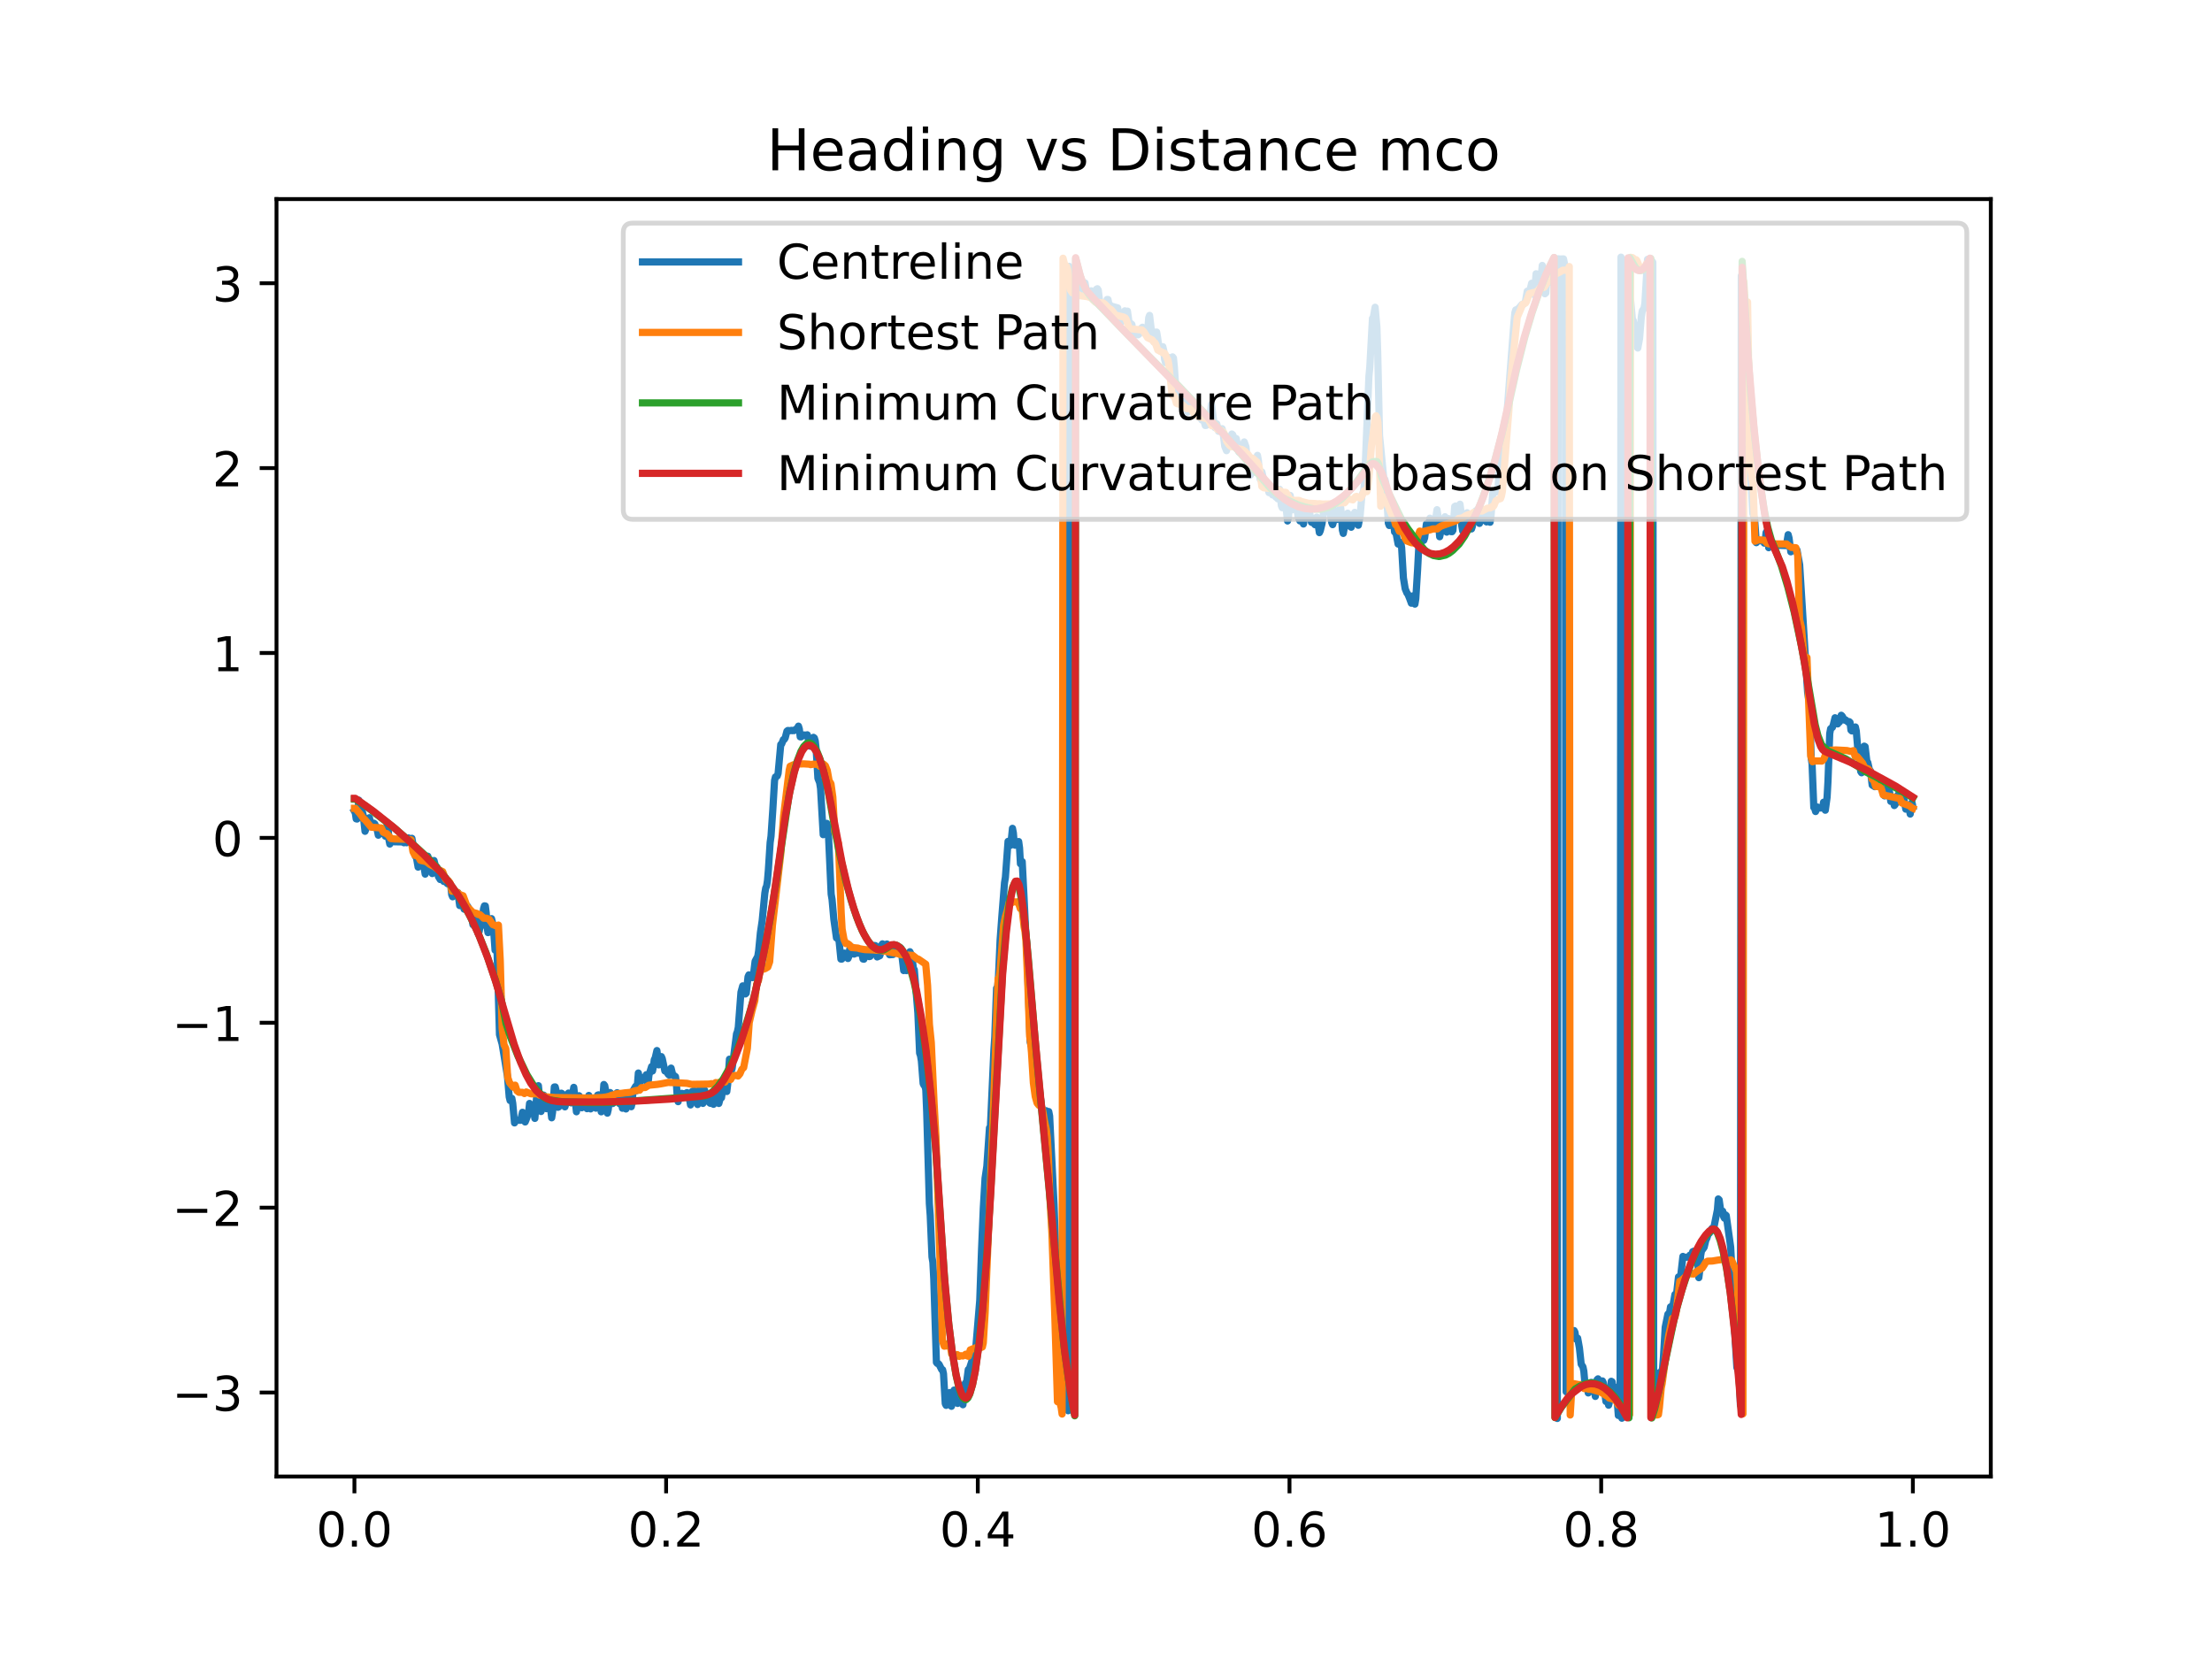 <?xml version="1.0" encoding="utf-8" standalone="no"?>
<!DOCTYPE svg PUBLIC "-//W3C//DTD SVG 1.1//EN"
  "http://www.w3.org/Graphics/SVG/1.1/DTD/svg11.dtd">
<!-- Created with matplotlib (https://matplotlib.org/) -->
<svg height="345.6pt" version="1.1" viewBox="0 0 460.8 345.6" width="460.8pt" xmlns="http://www.w3.org/2000/svg" xmlns:xlink="http://www.w3.org/1999/xlink">
 <defs>
  <style type="text/css">*{stroke-linecap:butt;stroke-linejoin:round;}</style>
 </defs>
 <g id="figure_1">
  <g id="patch_1">
   <path d="M 0 345.6 
L 460.8 345.6 
L 460.8 0 
L 0 0 
z
" style="fill:#ffffff;"/>
  </g>
  <g id="axes_1">
   <g id="patch_2">
    <path d="M 57.6 307.584 
L 414.72 307.584 
L 414.72 41.472 
L 57.6 41.472 
z
" style="fill:#ffffff;"/>
   </g>
   <g id="matplotlib.axis_1">
    <g id="xtick_1">
     <g id="line2d_1">
      <defs>
       <path d="M 0 0 
L 0 3.5 
" id="ma8beea239c" style="stroke:#000000;stroke-width:0.8;"/>
      </defs>
      <g>
       <use style="stroke:#000000;stroke-width:0.8;" x="73.833" xlink:href="#ma8beea239c" y="307.584"/>
      </g>
     </g>
     <g id="text_1">
      <!-- 0.0 -->
      <g transform="translate(65.881 322.182)scale(0.1 -0.1)">
       <defs>
        <path d="M 31.781 66.406 
Q 24.172 66.406 20.328 58.906 
Q 16.5 51.422 16.5 36.375 
Q 16.5 21.391 20.328 13.891 
Q 24.172 6.391 31.781 6.391 
Q 39.453 6.391 43.281 13.891 
Q 47.125 21.391 47.125 36.375 
Q 47.125 51.422 43.281 58.906 
Q 39.453 66.406 31.781 66.406 
z
M 31.781 74.219 
Q 44.047 74.219 50.516 64.516 
Q 56.984 54.828 56.984 36.375 
Q 56.984 17.969 50.516 8.266 
Q 44.047 -1.422 31.781 -1.422 
Q 19.531 -1.422 13.062 8.266 
Q 6.594 17.969 6.594 36.375 
Q 6.594 54.828 13.062 64.516 
Q 19.531 74.219 31.781 74.219 
z
" id="DejaVuSans-48"/>
        <path d="M 10.688 12.406 
L 21 12.406 
L 21 0 
L 10.688 0 
z
" id="DejaVuSans-46"/>
       </defs>
       <use xlink:href="#DejaVuSans-48"/>
       <use x="63.623" xlink:href="#DejaVuSans-46"/>
       <use x="95.41" xlink:href="#DejaVuSans-48"/>
      </g>
     </g>
    </g>
    <g id="xtick_2">
     <g id="line2d_2">
      <g>
       <use style="stroke:#000000;stroke-width:0.8;" x="138.764" xlink:href="#ma8beea239c" y="307.584"/>
      </g>
     </g>
     <g id="text_2">
      <!-- 0.2 -->
      <g transform="translate(130.812 322.182)scale(0.1 -0.1)">
       <defs>
        <path d="M 19.188 8.297 
L 53.609 8.297 
L 53.609 0 
L 7.328 0 
L 7.328 8.297 
Q 12.938 14.109 22.625 23.891 
Q 32.328 33.688 34.812 36.531 
Q 39.547 41.844 41.422 45.531 
Q 43.312 49.219 43.312 52.781 
Q 43.312 58.594 39.234 62.25 
Q 35.156 65.922 28.609 65.922 
Q 23.969 65.922 18.812 64.312 
Q 13.672 62.703 7.812 59.422 
L 7.812 69.391 
Q 13.766 71.781 18.938 73 
Q 24.125 74.219 28.422 74.219 
Q 39.75 74.219 46.484 68.547 
Q 53.219 62.891 53.219 53.422 
Q 53.219 48.922 51.531 44.891 
Q 49.859 40.875 45.406 35.406 
Q 44.188 33.984 37.641 27.219 
Q 31.109 20.453 19.188 8.297 
z
" id="DejaVuSans-50"/>
       </defs>
       <use xlink:href="#DejaVuSans-48"/>
       <use x="63.623" xlink:href="#DejaVuSans-46"/>
       <use x="95.41" xlink:href="#DejaVuSans-50"/>
      </g>
     </g>
    </g>
    <g id="xtick_3">
     <g id="line2d_3">
      <g>
       <use style="stroke:#000000;stroke-width:0.8;" x="203.695" xlink:href="#ma8beea239c" y="307.584"/>
      </g>
     </g>
     <g id="text_3">
      <!-- 0.4 -->
      <g transform="translate(195.743 322.182)scale(0.1 -0.1)">
       <defs>
        <path d="M 37.797 64.312 
L 12.891 25.391 
L 37.797 25.391 
z
M 35.203 72.906 
L 47.609 72.906 
L 47.609 25.391 
L 58.016 25.391 
L 58.016 17.188 
L 47.609 17.188 
L 47.609 0 
L 37.797 0 
L 37.797 17.188 
L 4.891 17.188 
L 4.891 26.703 
z
" id="DejaVuSans-52"/>
       </defs>
       <use xlink:href="#DejaVuSans-48"/>
       <use x="63.623" xlink:href="#DejaVuSans-46"/>
       <use x="95.41" xlink:href="#DejaVuSans-52"/>
      </g>
     </g>
    </g>
    <g id="xtick_4">
     <g id="line2d_4">
      <g>
       <use style="stroke:#000000;stroke-width:0.8;" x="268.625" xlink:href="#ma8beea239c" y="307.584"/>
      </g>
     </g>
     <g id="text_4">
      <!-- 0.6 -->
      <g transform="translate(260.674 322.182)scale(0.1 -0.1)">
       <defs>
        <path d="M 33.016 40.375 
Q 26.375 40.375 22.484 35.828 
Q 18.609 31.297 18.609 23.391 
Q 18.609 15.531 22.484 10.953 
Q 26.375 6.391 33.016 6.391 
Q 39.656 6.391 43.531 10.953 
Q 47.406 15.531 47.406 23.391 
Q 47.406 31.297 43.531 35.828 
Q 39.656 40.375 33.016 40.375 
z
M 52.594 71.297 
L 52.594 62.312 
Q 48.875 64.062 45.094 64.984 
Q 41.312 65.922 37.594 65.922 
Q 27.828 65.922 22.672 59.328 
Q 17.531 52.734 16.797 39.406 
Q 19.672 43.656 24.016 45.922 
Q 28.375 48.188 33.594 48.188 
Q 44.578 48.188 50.953 41.516 
Q 57.328 34.859 57.328 23.391 
Q 57.328 12.156 50.688 5.359 
Q 44.047 -1.422 33.016 -1.422 
Q 20.359 -1.422 13.672 8.266 
Q 6.984 17.969 6.984 36.375 
Q 6.984 53.656 15.188 63.938 
Q 23.391 74.219 37.203 74.219 
Q 40.922 74.219 44.703 73.484 
Q 48.484 72.75 52.594 71.297 
z
" id="DejaVuSans-54"/>
       </defs>
       <use xlink:href="#DejaVuSans-48"/>
       <use x="63.623" xlink:href="#DejaVuSans-46"/>
       <use x="95.41" xlink:href="#DejaVuSans-54"/>
      </g>
     </g>
    </g>
    <g id="xtick_5">
     <g id="line2d_5">
      <g>
       <use style="stroke:#000000;stroke-width:0.8;" x="333.556" xlink:href="#ma8beea239c" y="307.584"/>
      </g>
     </g>
     <g id="text_5">
      <!-- 0.8 -->
      <g transform="translate(325.605 322.182)scale(0.1 -0.1)">
       <defs>
        <path d="M 31.781 34.625 
Q 24.75 34.625 20.719 30.859 
Q 16.703 27.094 16.703 20.516 
Q 16.703 13.922 20.719 10.156 
Q 24.75 6.391 31.781 6.391 
Q 38.812 6.391 42.859 10.172 
Q 46.922 13.969 46.922 20.516 
Q 46.922 27.094 42.891 30.859 
Q 38.875 34.625 31.781 34.625 
z
M 21.922 38.812 
Q 15.578 40.375 12.031 44.719 
Q 8.5 49.078 8.5 55.328 
Q 8.5 64.062 14.719 69.141 
Q 20.953 74.219 31.781 74.219 
Q 42.672 74.219 48.875 69.141 
Q 55.078 64.062 55.078 55.328 
Q 55.078 49.078 51.531 44.719 
Q 48 40.375 41.703 38.812 
Q 48.828 37.156 52.797 32.312 
Q 56.781 27.484 56.781 20.516 
Q 56.781 9.906 50.312 4.234 
Q 43.844 -1.422 31.781 -1.422 
Q 19.734 -1.422 13.25 4.234 
Q 6.781 9.906 6.781 20.516 
Q 6.781 27.484 10.781 32.312 
Q 14.797 37.156 21.922 38.812 
z
M 18.312 54.391 
Q 18.312 48.734 21.844 45.562 
Q 25.391 42.391 31.781 42.391 
Q 38.141 42.391 41.719 45.562 
Q 45.312 48.734 45.312 54.391 
Q 45.312 60.062 41.719 63.234 
Q 38.141 66.406 31.781 66.406 
Q 25.391 66.406 21.844 63.234 
Q 18.312 60.062 18.312 54.391 
z
" id="DejaVuSans-56"/>
       </defs>
       <use xlink:href="#DejaVuSans-48"/>
       <use x="63.623" xlink:href="#DejaVuSans-46"/>
       <use x="95.41" xlink:href="#DejaVuSans-56"/>
      </g>
     </g>
    </g>
    <g id="xtick_6">
     <g id="line2d_6">
      <g>
       <use style="stroke:#000000;stroke-width:0.8;" x="398.487" xlink:href="#ma8beea239c" y="307.584"/>
      </g>
     </g>
     <g id="text_6">
      <!-- 1.0 -->
      <g transform="translate(390.536 322.182)scale(0.1 -0.1)">
       <defs>
        <path d="M 12.406 8.297 
L 28.516 8.297 
L 28.516 63.922 
L 10.984 60.406 
L 10.984 69.391 
L 28.422 72.906 
L 38.281 72.906 
L 38.281 8.297 
L 54.391 8.297 
L 54.391 0 
L 12.406 0 
z
" id="DejaVuSans-49"/>
       </defs>
       <use xlink:href="#DejaVuSans-49"/>
       <use x="63.623" xlink:href="#DejaVuSans-46"/>
       <use x="95.41" xlink:href="#DejaVuSans-48"/>
      </g>
     </g>
    </g>
   </g>
   <g id="matplotlib.axis_2">
    <g id="ytick_1">
     <g id="line2d_7">
      <defs>
       <path d="M 0 0 
L -3.5 0 
" id="mb50b7ccacf" style="stroke:#000000;stroke-width:0.8;"/>
      </defs>
      <g>
       <use style="stroke:#000000;stroke-width:0.8;" x="57.6" xlink:href="#mb50b7ccacf" y="290.092"/>
      </g>
     </g>
     <g id="text_7">
      <!-- −3 -->
      <g transform="translate(35.858 293.892)scale(0.1 -0.1)">
       <defs>
        <path d="M 10.594 35.5 
L 73.188 35.5 
L 73.188 27.203 
L 10.594 27.203 
z
" id="DejaVuSans-8722"/>
        <path d="M 40.578 39.312 
Q 47.656 37.797 51.625 33 
Q 55.609 28.219 55.609 21.188 
Q 55.609 10.406 48.188 4.484 
Q 40.766 -1.422 27.094 -1.422 
Q 22.516 -1.422 17.656 -0.516 
Q 12.797 0.391 7.625 2.203 
L 7.625 11.719 
Q 11.719 9.328 16.594 8.109 
Q 21.484 6.891 26.812 6.891 
Q 36.078 6.891 40.938 10.547 
Q 45.797 14.203 45.797 21.188 
Q 45.797 27.641 41.281 31.266 
Q 36.766 34.906 28.719 34.906 
L 20.219 34.906 
L 20.219 43.016 
L 29.109 43.016 
Q 36.375 43.016 40.234 45.922 
Q 44.094 48.828 44.094 54.297 
Q 44.094 59.906 40.109 62.906 
Q 36.141 65.922 28.719 65.922 
Q 24.656 65.922 20.016 65.031 
Q 15.375 64.156 9.812 62.312 
L 9.812 71.094 
Q 15.438 72.656 20.344 73.438 
Q 25.25 74.219 29.594 74.219 
Q 40.828 74.219 47.359 69.109 
Q 53.906 64.016 53.906 55.328 
Q 53.906 49.266 50.438 45.094 
Q 46.969 40.922 40.578 39.312 
z
" id="DejaVuSans-51"/>
       </defs>
       <use xlink:href="#DejaVuSans-8722"/>
       <use x="83.789" xlink:href="#DejaVuSans-51"/>
      </g>
     </g>
    </g>
    <g id="ytick_2">
     <g id="line2d_8">
      <g>
       <use style="stroke:#000000;stroke-width:0.8;" x="57.6" xlink:href="#mb50b7ccacf" y="251.577"/>
      </g>
     </g>
     <g id="text_8">
      <!-- −2 -->
      <g transform="translate(35.858 255.376)scale(0.1 -0.1)">
       <use xlink:href="#DejaVuSans-8722"/>
       <use x="83.789" xlink:href="#DejaVuSans-50"/>
      </g>
     </g>
    </g>
    <g id="ytick_3">
     <g id="line2d_9">
      <g>
       <use style="stroke:#000000;stroke-width:0.8;" x="57.6" xlink:href="#mb50b7ccacf" y="213.061"/>
      </g>
     </g>
     <g id="text_9">
      <!-- −1 -->
      <g transform="translate(35.858 216.86)scale(0.1 -0.1)">
       <use xlink:href="#DejaVuSans-8722"/>
       <use x="83.789" xlink:href="#DejaVuSans-49"/>
      </g>
     </g>
    </g>
    <g id="ytick_4">
     <g id="line2d_10">
      <g>
       <use style="stroke:#000000;stroke-width:0.8;" x="57.6" xlink:href="#mb50b7ccacf" y="174.545"/>
      </g>
     </g>
     <g id="text_10">
      <!-- 0 -->
      <g transform="translate(44.237 178.344)scale(0.1 -0.1)">
       <use xlink:href="#DejaVuSans-48"/>
      </g>
     </g>
    </g>
    <g id="ytick_5">
     <g id="line2d_11">
      <g>
       <use style="stroke:#000000;stroke-width:0.8;" x="57.6" xlink:href="#mb50b7ccacf" y="136.029"/>
      </g>
     </g>
     <g id="text_11">
      <!-- 1 -->
      <g transform="translate(44.237 139.828)scale(0.1 -0.1)">
       <use xlink:href="#DejaVuSans-49"/>
      </g>
     </g>
    </g>
    <g id="ytick_6">
     <g id="line2d_12">
      <g>
       <use style="stroke:#000000;stroke-width:0.8;" x="57.6" xlink:href="#mb50b7ccacf" y="97.513"/>
      </g>
     </g>
     <g id="text_12">
      <!-- 2 -->
      <g transform="translate(44.237 101.312)scale(0.1 -0.1)">
       <use xlink:href="#DejaVuSans-50"/>
      </g>
     </g>
    </g>
    <g id="ytick_7">
     <g id="line2d_13">
      <g>
       <use style="stroke:#000000;stroke-width:0.8;" x="57.6" xlink:href="#mb50b7ccacf" y="58.997"/>
      </g>
     </g>
     <g id="text_13">
      <!-- 3 -->
      <g transform="translate(44.237 62.796)scale(0.1 -0.1)">
       <use xlink:href="#DejaVuSans-51"/>
      </g>
     </g>
    </g>
   </g>
   <g id="line2d_14">
    <path clip-path="url(#p16698ff94c)" d="M 73.833 169.013 
L 74.017 169.338 
L 74.201 170.583 
L 74.386 170.617 
L 74.754 166.691 
L 75.123 170.007 
L 75.491 169.106 
L 75.675 169.888 
L 76.044 173.177 
L 76.228 172.669 
L 76.412 171.432 
L 76.597 171.821 
L 76.965 170.342 
L 77.149 171.318 
L 77.334 171.531 
L 77.702 171.49 
L 77.886 171.476 
L 78.071 171.625 
L 78.255 172.114 
L 78.439 172.193 
L 78.808 173.985 
L 78.992 173.644 
L 79.729 173.623 
L 80.098 173.593 
L 80.282 174.201 
L 80.466 173.44 
L 80.65 171.671 
L 80.835 172.35 
L 81.019 174.918 
L 81.203 175.832 
L 81.387 175.296 
L 81.756 175.349 
L 83.967 175.391 
L 84.151 175.566 
L 84.336 174.64 
L 84.52 174.589 
L 84.704 175.559 
L 85.073 174.547 
L 85.257 174.84 
L 85.441 174.825 
L 85.81 174.638 
L 86.362 177.78 
L 86.547 178.413 
L 86.731 178.531 
L 87.099 180.638 
L 87.468 178.919 
L 87.837 180.164 
L 88.021 179.44 
L 88.205 179.865 
L 88.574 182.096 
L 88.758 181.25 
L 89.126 178.364 
L 89.495 179.813 
L 89.679 179.177 
L 89.863 180.232 
L 90.048 181.98 
L 90.416 179.264 
L 90.785 180.699 
L 90.969 180.589 
L 91.337 182.621 
L 91.706 183.223 
L 91.89 182.374 
L 92.259 183.152 
L 92.443 183.62 
L 92.627 183.659 
L 92.812 182.869 
L 93.18 184.067 
L 93.733 184.329 
L 93.917 184.641 
L 94.101 186.38 
L 94.286 186.818 
L 94.654 186.032 
L 94.838 185.995 
L 95.023 186.089 
L 95.391 185.949 
L 95.76 188.643 
L 96.312 188.053 
L 96.681 189.389 
L 96.865 188.525 
L 97.05 188.979 
L 97.234 189.089 
L 97.418 188.783 
L 97.602 189.151 
L 97.971 190.787 
L 98.155 190.406 
L 98.524 192.632 
L 98.708 192.752 
L 99.076 190.723 
L 99.629 194.537 
L 99.813 194.041 
L 99.998 193.015 
L 100.182 192.928 
L 100.366 192.256 
L 100.735 189.29 
L 100.919 188.706 
L 101.103 188.733 
L 101.287 190.155 
L 101.472 193.179 
L 101.656 194.281 
L 101.84 194.203 
L 102.025 193.439 
L 102.209 191.928 
L 102.393 191.365 
L 102.762 192.824 
L 103.13 197.943 
L 103.499 196.534 
L 104.051 215.527 
L 104.604 217.496 
L 105.71 224.188 
L 106.078 228.511 
L 106.262 229.264 
L 106.447 229.172 
L 106.631 228.808 
L 106.815 229.847 
L 107.184 233.919 
L 107.368 233.376 
L 108.474 233.374 
L 108.842 231.707 
L 109.026 231.884 
L 109.395 233.726 
L 109.579 233.305 
L 109.948 232.317 
L 110.132 231.612 
L 110.316 229.863 
L 110.5 230.081 
L 110.685 230.655 
L 110.869 230.471 
L 111.053 230.758 
L 111.422 232.984 
L 111.974 226.285 
L 112.159 226.169 
L 112.712 231.545 
L 113.08 228.795 
L 113.264 228.135 
L 113.449 228.426 
L 113.633 230.683 
L 113.817 230.953 
L 114.001 229.142 
L 114.186 229.376 
L 114.37 230.666 
L 114.554 230.53 
L 114.738 231.301 
L 114.923 232.858 
L 115.107 231.717 
L 115.475 226.441 
L 115.66 226.424 
L 115.844 227.174 
L 116.212 230.672 
L 116.397 230.593 
L 116.949 227.732 
L 117.134 227.853 
L 117.502 229.894 
L 117.686 230.577 
L 117.871 229.942 
L 118.239 228.094 
L 118.424 227.706 
L 118.976 229.748 
L 119.529 226.515 
L 120.082 231.604 
L 120.45 228.943 
L 120.635 228.261 
L 120.819 228.535 
L 121.003 230.705 
L 121.187 230.769 
L 121.372 228.777 
L 121.556 228.915 
L 121.74 230.094 
L 121.924 229.619 
L 122.109 229.856 
L 122.293 230.957 
L 122.662 228.201 
L 123.03 231.006 
L 123.214 229.845 
L 123.399 229.639 
L 123.583 230.077 
L 123.767 228.97 
L 123.951 229.042 
L 124.136 230.852 
L 124.32 230.301 
L 124.504 228.131 
L 124.688 228.076 
L 125.057 229.735 
L 125.241 231.614 
L 125.425 231.064 
L 125.794 225.921 
L 125.978 226.16 
L 126.162 227.211 
L 126.531 231.887 
L 126.715 231.109 
L 127.084 227.59 
L 127.268 227.747 
L 127.636 229.892 
L 128.005 228.812 
L 128.189 229.415 
L 128.374 229.331 
L 128.558 227.632 
L 128.742 227.862 
L 129.111 229.958 
L 129.295 229.504 
L 129.479 229.749 
L 129.663 230.871 
L 130.032 228.178 
L 130.4 231.016 
L 130.585 229.817 
L 130.769 229.554 
L 130.953 229.969 
L 131.137 228.882 
L 131.322 228.947 
L 131.506 230.552 
L 131.69 229.695 
L 131.874 227.232 
L 132.427 226.281 
L 132.611 227.222 
L 132.796 225.828 
L 132.98 223.529 
L 133.348 225.448 
L 133.717 224.502 
L 133.901 224.602 
L 134.27 224.576 
L 134.638 223.882 
L 134.822 225.497 
L 135.007 225.62 
L 135.191 223.954 
L 135.744 222.188 
L 135.928 223.105 
L 136.112 222.201 
L 136.297 220.738 
L 136.481 220.425 
L 136.849 218.847 
L 137.218 221.828 
L 137.402 221.666 
L 137.771 220.106 
L 137.955 220.521 
L 138.508 223.102 
L 138.692 223.011 
L 139.245 223.836 
L 139.429 223.974 
L 139.613 223.527 
L 139.797 222.504 
L 140.166 223.992 
L 140.35 224.005 
L 140.719 224.282 
L 140.903 225.718 
L 141.087 228.57 
L 141.272 229.498 
L 141.456 228.142 
L 142.009 227.759 
L 142.193 228.598 
L 142.377 228.374 
L 142.561 227.81 
L 142.746 228.299 
L 143.114 227.606 
L 143.298 228.082 
L 143.483 228.091 
L 143.851 230.18 
L 144.22 227.36 
L 144.588 227.183 
L 144.772 228.148 
L 145.141 228.556 
L 145.325 230.093 
L 145.509 229.443 
L 145.694 227.127 
L 145.878 226.634 
L 146.062 226.811 
L 146.431 229.858 
L 146.799 227.119 
L 147.168 229.398 
L 147.352 228.85 
L 147.536 228.655 
L 147.721 228.675 
L 147.905 229.807 
L 148.089 229.863 
L 148.273 227.875 
L 148.458 228.021 
L 148.642 230.045 
L 148.826 229.379 
L 149.01 226.963 
L 149.195 226.373 
L 149.379 226.555 
L 149.747 229.872 
L 150.116 228.537 
L 150.3 228.687 
L 150.669 226.181 
L 150.853 226.026 
L 151.037 226.141 
L 151.406 227.381 
L 151.59 225.888 
L 151.958 220.647 
L 152.327 223.107 
L 152.511 222.618 
L 153.432 215.365 
L 153.617 214.9 
L 153.801 214.01 
L 154.354 206.7 
L 154.722 205.377 
L 155.091 207.03 
L 155.275 207.061 
L 155.459 206.889 
L 155.828 203.483 
L 156.012 203.077 
L 156.196 203.549 
L 156.381 203.621 
L 156.565 203.355 
L 156.749 203.669 
L 156.933 203.268 
L 157.302 200.243 
L 157.855 199.226 
L 158.039 198.093 
L 158.407 194.283 
L 158.776 191.804 
L 159.329 186.057 
L 159.513 184.985 
L 159.697 184.597 
L 159.881 183.411 
L 160.066 181.232 
L 160.434 175.521 
L 160.618 174.202 
L 160.987 168.723 
L 161.355 162.589 
L 161.54 161.85 
L 161.908 161.661 
L 162.092 161.117 
L 162.645 155.097 
L 162.829 154.988 
L 163.198 154.073 
L 163.382 154.025 
L 163.566 153.727 
L 163.935 152.315 
L 164.119 152.177 
L 164.672 152.21 
L 164.856 152.144 
L 165.041 152.215 
L 165.225 152.143 
L 165.409 152.201 
L 165.962 151.803 
L 166.146 151.626 
L 166.33 151.268 
L 166.515 151.871 
L 166.699 153.495 
L 166.883 153.501 
L 167.252 153.221 
L 167.436 153.105 
L 167.989 153.137 
L 168.173 153.073 
L 168.357 153.831 
L 168.541 155.338 
L 168.726 155.432 
L 168.91 155.28 
L 169.094 155.349 
L 169.463 153.601 
L 169.647 153.74 
L 169.831 154.35 
L 170.016 155.983 
L 170.384 162.13 
L 170.752 163.051 
L 170.937 164.26 
L 171.489 173.88 
L 171.858 171.659 
L 172.042 171.865 
L 172.226 171.521 
L 172.411 172.118 
L 172.595 174.071 
L 173.148 186.263 
L 173.332 187.351 
L 173.701 191.493 
L 174.253 195.393 
L 174.622 195.533 
L 174.806 196.149 
L 175.175 199.792 
L 175.359 199.797 
L 175.543 199.486 
L 175.727 198.588 
L 175.911 198.546 
L 176.096 199.009 
L 176.464 199.149 
L 176.649 199.675 
L 176.833 199.266 
L 177.017 197.728 
L 177.201 197.586 
L 177.386 197.257 
L 177.57 197.37 
L 177.754 198.695 
L 177.938 198.748 
L 178.307 198.572 
L 178.675 198.55 
L 179.228 198.505 
L 179.412 198.588 
L 179.597 198.913 
L 179.781 199.784 
L 179.965 199.821 
L 180.334 198.814 
L 180.702 198.87 
L 181.071 199.275 
L 181.255 199.237 
L 181.439 198.453 
L 181.623 197.148 
L 181.992 197.222 
L 182.176 196.961 
L 182.36 196.989 
L 182.729 199.349 
L 183.282 199.098 
L 183.466 198.468 
L 183.65 196.882 
L 183.834 196.621 
L 184.203 196.827 
L 184.387 196.849 
L 184.756 196.651 
L 185.308 198.891 
L 186.045 198.839 
L 186.23 198.324 
L 186.414 197.465 
L 186.782 197.907 
L 187.335 197.796 
L 187.519 197.421 
L 187.704 197.562 
L 188.256 202.188 
L 188.441 201.829 
L 188.809 202.197 
L 188.993 202.036 
L 189.546 198.262 
L 189.915 199.029 
L 190.283 201.738 
L 190.468 202.013 
L 191.205 210.993 
L 191.573 219.387 
L 191.757 219.899 
L 191.942 221.021 
L 192.31 225.737 
L 192.494 226.101 
L 192.678 226.095 
L 192.863 227.098 
L 193.047 231.619 
L 193.6 250.726 
L 193.784 253.195 
L 194.152 261.862 
L 194.336 262.96 
L 194.521 266.463 
L 195.074 283.809 
L 195.258 284.032 
L 195.442 284.05 
L 195.626 284.225 
L 196.179 285.32 
L 196.363 285.345 
L 196.547 286.148 
L 196.916 292.418 
L 197.1 292.765 
L 197.469 291.981 
L 197.653 290.534 
L 197.837 290.097 
L 198.206 292.956 
L 198.39 292.361 
L 198.574 290.115 
L 198.759 289.574 
L 199.127 291.261 
L 199.311 291.432 
L 199.495 292.357 
L 199.68 291.749 
L 199.864 289.628 
L 200.048 288.939 
L 200.233 289.678 
L 200.417 291.855 
L 200.601 292.633 
L 200.97 288.361 
L 201.154 288.066 
L 201.338 288.122 
L 201.707 285.305 
L 201.891 285.28 
L 202.628 283.033 
L 202.812 282.997 
L 202.996 282.775 
L 203.181 281.883 
L 204.102 270.863 
L 204.47 260.488 
L 204.839 251.705 
L 205.207 245.448 
L 205.576 242.94 
L 206.128 234.956 
L 206.313 234.943 
L 207.049 218.672 
L 207.234 215.998 
L 207.602 205.864 
L 207.786 205.739 
L 207.97 204.223 
L 208.339 195.858 
L 208.707 190.865 
L 209.26 183.875 
L 209.444 182.77 
L 209.997 175.27 
L 210.366 175.798 
L 210.55 176.084 
L 210.918 172.557 
L 211.103 173.517 
L 211.287 175.777 
L 211.471 176.073 
L 211.655 175.58 
L 212.024 176.092 
L 212.208 175.306 
L 212.393 176.656 
L 212.576 179.939 
L 212.761 179.546 
L 212.945 179.484 
L 213.314 186.68 
L 213.682 194.329 
L 213.866 196.36 
L 214.603 217.069 
L 214.787 217.71 
L 215.156 217.61 
L 215.34 217.886 
L 215.524 220.287 
L 215.893 227.722 
L 216.261 226.427 
L 216.446 226.572 
L 216.998 230.485 
L 217.183 231.42 
L 217.367 233.206 
L 217.551 232.899 
L 217.735 231.51 
L 217.92 231.379 
L 218.104 232.06 
L 218.288 232.292 
L 218.472 231.555 
L 218.657 232.489 
L 219.578 250.921 
L 219.946 261.305 
L 220.315 271.342 
L 220.683 274.549 
L 221.052 281.326 
L 221.42 292.572 
L 221.604 292.696 
L 221.788 292.564 
L 221.973 292.72 
L 222.157 292.599 
L 222.341 292.315 
L 222.525 293.885 
L 222.71 55.483 
L 222.894 56.987 
L 223.078 56.01 
L 223.262 55.942 
L 223.631 56.606 
L 223.815 56.898 
L 224.184 54.833 
L 224.552 58.237 
L 224.736 58.463 
L 224.921 58.138 
L 225.105 58.352 
L 225.473 60.427 
L 225.658 60.452 
L 226.026 58.94 
L 226.395 60.976 
L 226.579 61.135 
L 226.763 61.59 
L 227.132 61.036 
L 227.316 60.587 
L 227.5 61.241 
L 227.684 62.43 
L 228.053 62.44 
L 228.421 60.245 
L 228.606 60.149 
L 228.79 60.436 
L 229.158 63.455 
L 229.343 63.302 
L 229.711 63.45 
L 230.08 63.385 
L 230.448 63.197 
L 230.632 62.379 
L 230.817 62.392 
L 231.001 63.347 
L 231.554 63.788 
L 232.843 64.142 
L 233.212 67.01 
L 233.58 66.587 
L 233.765 66.969 
L 233.949 66.845 
L 234.317 64.754 
L 234.502 65.104 
L 234.686 65.091 
L 234.87 64.81 
L 235.239 67.464 
L 235.423 67.507 
L 235.607 67.425 
L 235.791 67.579 
L 236.16 69.753 
L 236.344 69.085 
L 236.528 69.239 
L 236.713 69.69 
L 236.897 69.305 
L 237.081 69.745 
L 237.265 69.599 
L 237.45 68.827 
L 237.634 68.913 
L 237.818 68.316 
L 238.002 68.171 
L 238.187 68.803 
L 238.555 68.757 
L 238.924 69.821 
L 239.108 68.633 
L 239.292 66.223 
L 239.476 65.702 
L 239.845 68.792 
L 240.029 68.876 
L 240.398 71.243 
L 240.582 71.301 
L 240.95 69.178 
L 241.135 70.253 
L 241.503 72.83 
L 241.687 73.123 
L 241.872 72.983 
L 242.24 72.224 
L 242.424 73.016 
L 242.609 74.857 
L 242.793 75.547 
L 243.346 74.423 
L 243.53 74.733 
L 243.714 75.438 
L 243.898 75.358 
L 244.083 74.549 
L 244.267 74.343 
L 244.451 74.587 
L 244.635 76.396 
L 245.004 81.799 
L 245.188 81.55 
L 245.372 81.566 
L 245.741 83.917 
L 245.925 84.007 
L 246.109 83.742 
L 246.478 83.788 
L 246.662 83.847 
L 246.846 83.582 
L 247.031 83.894 
L 247.399 85.844 
L 247.583 85.561 
L 247.768 84.767 
L 247.952 84.644 
L 248.136 84.806 
L 248.505 84.79 
L 248.689 84.49 
L 248.873 84.872 
L 249.242 86.599 
L 249.794 85.503 
L 249.979 86.12 
L 250.163 87.145 
L 250.347 87.471 
L 250.532 87.141 
L 250.716 87.367 
L 251.084 88.641 
L 251.269 88.614 
L 251.453 88.312 
L 251.637 87.287 
L 251.821 87.194 
L 252.006 87.743 
L 252.374 84.219 
L 252.927 88.419 
L 253.111 89.091 
L 253.295 88.927 
L 253.48 88.302 
L 253.848 89.849 
L 254.032 89.487 
L 254.401 89.522 
L 254.585 89.3 
L 254.769 89.956 
L 255.138 92.964 
L 255.506 93.884 
L 255.691 93.181 
L 255.875 93.007 
L 256.059 92.336 
L 256.243 91.134 
L 256.428 90.911 
L 256.612 90.414 
L 256.796 90.56 
L 257.165 91.535 
L 257.349 91.655 
L 257.533 91.363 
L 258.086 94.19 
L 258.27 93.809 
L 258.454 92.992 
L 258.823 93.873 
L 259.191 92.063 
L 259.56 93.094 
L 259.928 97.192 
L 260.113 97.296 
L 260.481 98.972 
L 260.85 95.729 
L 261.034 96.229 
L 261.402 98.374 
L 261.587 97.273 
L 261.771 95.323 
L 261.955 94.854 
L 262.139 95.893 
L 262.508 99.817 
L 262.876 98.326 
L 263.245 99.997 
L 263.982 100.897 
L 264.35 102.617 
L 264.535 102.247 
L 264.719 102.133 
L 265.087 103.1 
L 265.272 102.778 
L 265.456 102.718 
L 265.64 103.372 
L 265.824 103.591 
L 266.009 103.543 
L 266.193 103.915 
L 266.561 101.923 
L 266.93 105.337 
L 267.114 105.77 
L 267.298 105.625 
L 267.483 104.854 
L 267.667 104.901 
L 267.851 105.291 
L 268.219 108.526 
L 268.404 107.772 
L 268.772 103.208 
L 269.141 106.217 
L 269.509 105.999 
L 269.694 105.574 
L 270.246 106.492 
L 270.43 107.726 
L 270.799 108.514 
L 270.983 107.985 
L 271.167 106.456 
L 271.352 107.369 
L 271.536 109.158 
L 271.905 106.637 
L 272.089 106.614 
L 272.273 106.203 
L 272.642 106.916 
L 272.826 106.84 
L 273.194 108.784 
L 273.379 108.863 
L 273.563 108.551 
L 273.747 108.74 
L 273.931 109.306 
L 274.3 107.72 
L 274.484 108.632 
L 274.853 110.96 
L 275.037 110.564 
L 275.405 109.057 
L 275.774 106.356 
L 275.958 106.388 
L 276.327 106.135 
L 276.511 105.642 
L 277.064 106.644 
L 277.432 108.866 
L 277.616 109.292 
L 277.801 108.632 
L 277.985 106.943 
L 278.169 106.364 
L 278.538 108.2 
L 278.722 107.728 
L 279.09 106.189 
L 279.275 105.636 
L 279.459 107.31 
L 279.643 110.402 
L 279.827 111.118 
L 280.196 109.163 
L 280.38 108.705 
L 280.564 107.407 
L 280.749 106.903 
L 280.933 107.451 
L 281.301 109.685 
L 281.486 109.833 
L 282.038 107.093 
L 282.223 106.744 
L 282.407 106.85 
L 282.591 107.514 
L 282.96 109.422 
L 283.328 107.592 
L 283.697 103.24 
L 284.065 102.29 
L 284.249 100.787 
L 285.171 78.412 
L 285.355 76.474 
L 285.908 66.334 
L 286.092 66.124 
L 286.46 64.005 
L 286.829 68.076 
L 287.015 73.917 
L 287.381 90.713 
L 288.302 100.022 
L 288.486 99.843 
L 288.67 100.566 
L 289.223 109.003 
L 289.408 109.47 
L 289.592 109.451 
L 289.96 106.27 
L 290.144 106.937 
L 290.513 110.814 
L 290.697 110.704 
L 290.882 111.372 
L 291.25 113.333 
L 291.619 113.434 
L 291.803 112.961 
L 291.987 114.111 
L 292.356 120.392 
L 292.724 122.641 
L 293.093 123.552 
L 293.277 123.757 
L 293.645 124.652 
L 294.014 125.664 
L 294.198 124.394 
L 294.382 124.121 
L 294.567 125.65 
L 294.751 125.85 
L 294.935 124.729 
L 295.304 118.787 
L 295.672 111.762 
L 295.856 111.79 
L 296.041 112.965 
L 296.409 112.201 
L 296.593 112.568 
L 296.778 112.03 
L 297.146 109.147 
L 297.33 109.773 
L 297.515 109.943 
L 297.883 107.944 
L 298.252 109.476 
L 298.436 108.846 
L 298.62 108.791 
L 298.804 109.307 
L 298.989 108.602 
L 299.357 106.178 
L 299.541 107.429 
L 299.91 111.812 
L 300.278 110.169 
L 300.463 110.638 
L 300.647 110.097 
L 300.831 108.286 
L 301.015 107.64 
L 301.384 110.851 
L 301.753 108.03 
L 302.305 110.755 
L 302.49 110.757 
L 302.674 110.473 
L 303.042 105.514 
L 303.227 105.407 
L 303.595 107.779 
L 303.779 107.181 
L 304.148 105.037 
L 304.332 106.485 
L 304.516 109.524 
L 304.701 110.604 
L 304.885 110.655 
L 305.069 110.407 
L 305.622 106.817 
L 305.99 110.268 
L 306.359 108.985 
L 306.543 110.186 
L 306.727 109.637 
L 306.912 107.801 
L 307.464 106.39 
L 307.649 106.695 
L 307.833 106.603 
L 308.201 109.03 
L 308.57 106.241 
L 308.938 108.404 
L 309.123 107.946 
L 309.491 107.642 
L 309.675 108.723 
L 309.86 108.661 
L 310.044 106.636 
L 310.228 106.849 
L 310.412 108.795 
L 310.597 107.618 
L 310.965 102.797 
L 311.334 102.435 
L 311.702 102.477 
L 311.886 102.298 
L 312.071 101.546 
L 312.808 91.792 
L 312.992 91.575 
L 313.176 92.318 
L 313.361 92.152 
L 313.545 91.07 
L 315.387 67.1 
L 315.572 65.158 
L 315.756 64.565 
L 316.124 64.447 
L 316.493 64.093 
L 317.046 63.43 
L 317.23 63.455 
L 317.414 63.353 
L 317.783 62.751 
L 318.151 60.663 
L 318.335 61.068 
L 318.52 60.992 
L 318.704 60.482 
L 319.072 59.01 
L 319.441 61.2 
L 319.625 61.41 
L 319.994 57.032 
L 320.178 57.248 
L 320.362 57.255 
L 320.546 57.108 
L 320.915 58.226 
L 321.099 57.192 
L 321.283 55.295 
L 321.468 55.901 
L 321.836 61.197 
L 322.02 61.032 
L 322.389 56.502 
L 322.573 56.679 
L 322.757 58.437 
L 322.942 58.799 
L 323.31 55.827 
L 323.494 55.594 
L 323.679 56.104 
L 323.863 57.475 
L 324.047 57.205 
L 324.232 54.85 
L 324.416 295.488 
L 324.6 53.92 
L 324.969 53.962 
L 325.706 53.932 
L 326.074 55.738 
L 326.26 289.934 
L 326.442 279.892 
L 326.627 278.111 
L 326.995 276.786 
L 327.179 277.51 
L 327.363 277.526 
L 327.548 277.686 
L 327.732 278.106 
L 327.916 277.184 
L 328.101 277.548 
L 328.285 278.935 
L 328.653 278.763 
L 329.022 280.805 
L 329.39 284.176 
L 329.759 284.753 
L 329.943 285.652 
L 330.127 287.683 
L 330.312 288.131 
L 330.496 288.045 
L 330.864 290.178 
L 331.049 289.759 
L 331.417 287.983 
L 331.601 287.977 
L 331.786 288.299 
L 331.97 288.332 
L 332.338 290.901 
L 332.707 287.415 
L 332.891 287.238 
L 333.075 287.854 
L 333.26 289.892 
L 333.444 289.863 
L 333.628 288.181 
L 333.812 287.673 
L 333.997 288.025 
L 334.549 291.958 
L 334.734 291.389 
L 334.918 291.694 
L 335.102 292.728 
L 335.287 291.983 
L 335.655 287.75 
L 335.839 287.851 
L 336.208 290.206 
L 336.576 289.01 
L 336.761 290.002 
L 337.129 294.863 
L 337.313 294.456 
L 337.498 294.704 
L 337.682 53.568 
L 337.866 295.44 
L 338.05 295.083 
L 338.235 54.613 
L 338.419 57.2 
L 338.603 57.715 
L 338.787 57.369 
L 339.156 60.075 
L 339.34 61.74 
L 339.709 62.733 
L 340.077 66.751 
L 340.261 66.828 
L 340.446 68.095 
L 340.63 68.528 
L 340.814 69.765 
L 340.998 72.244 
L 341.183 72.501 
L 341.551 70.509 
L 341.92 65.966 
L 342.104 64.797 
L 342.473 64.222 
L 342.657 63.218 
L 343.21 54.018 
L 343.394 53.995 
L 343.578 54.276 
L 344.131 54.374 
L 344.315 54.648 
L 344.499 294.52 
L 344.684 291.119 
L 344.868 290.406 
L 345.052 290.564 
L 345.605 286.127 
L 345.789 285.892 
L 346.158 285.764 
L 346.342 285.053 
L 346.526 282.691 
L 346.895 276.477 
L 347.447 273.78 
L 347.816 273.401 
L 348 272.243 
L 348.185 272.165 
L 348.369 272.264 
L 348.553 271.713 
L 348.922 269.657 
L 349.106 269.729 
L 349.29 269.262 
L 349.659 266.005 
L 349.843 266.512 
L 350.027 266.609 
L 350.58 261.735 
L 350.764 261.926 
L 351.87 261.871 
L 352.054 261.46 
L 352.238 262.036 
L 352.422 262.222 
L 352.607 260.758 
L 352.791 260.657 
L 352.975 262.266 
L 353.159 262.325 
L 353.344 260.84 
L 353.528 260.817 
L 353.896 266.164 
L 354.081 264.744 
L 354.265 261.62 
L 354.449 260.606 
L 355.002 259.839 
L 355.371 258.307 
L 355.555 257.993 
L 355.923 256.886 
L 356.108 256.897 
L 356.66 255.874 
L 356.845 256.296 
L 357.029 255.718 
L 357.766 252.044 
L 357.95 249.765 
L 358.134 249.947 
L 358.503 252.555 
L 358.687 252.628 
L 358.871 252.307 
L 359.056 253.455 
L 359.24 253.777 
L 359.424 253.058 
L 359.609 253.215 
L 360.53 259.796 
L 360.714 263.103 
L 361.083 272.532 
L 361.82 284.89 
L 362.188 285.718 
L 362.372 287.391 
L 362.557 292.701 
L 362.741 57.466 
L 363.478 70.155 
L 363.846 72.58 
L 364.031 76.39 
L 364.399 95.067 
L 364.583 98.443 
L 364.768 99.69 
L 365.136 106.932 
L 365.505 108.014 
L 365.873 113.048 
L 366.242 112.613 
L 366.795 112.655 
L 367.347 112.562 
L 367.532 113.145 
L 367.716 112.762 
L 367.9 110.948 
L 368.084 110.674 
L 368.453 114.092 
L 368.637 113.576 
L 369.19 113.547 
L 372.138 113.65 
L 372.507 111.382 
L 372.691 112.076 
L 373.059 114.953 
L 373.244 114.544 
L 373.981 114.59 
L 374.349 114.593 
L 374.902 117.657 
L 376.192 138.551 
L 376.56 144.201 
L 376.745 145.489 
L 376.929 145.393 
L 377.297 157.871 
L 377.482 159.063 
L 377.85 168.217 
L 378.034 168.401 
L 378.219 169.056 
L 378.587 168.11 
L 378.771 168.339 
L 379.508 168.306 
L 379.693 168.336 
L 379.877 167.121 
L 380.061 167.369 
L 380.245 168.785 
L 380.614 166.088 
L 380.798 162.813 
L 381.167 152.792 
L 381.351 151.805 
L 381.72 151.525 
L 381.904 151.017 
L 382.272 149.519 
L 382.457 149.626 
L 382.825 150.806 
L 383.009 150.111 
L 383.194 150.418 
L 383.378 150.023 
L 383.562 149.002 
L 383.746 149.161 
L 384.115 149.793 
L 384.299 150.027 
L 384.483 149.979 
L 385.036 150.455 
L 385.221 150.332 
L 385.405 150.502 
L 385.589 152.1 
L 385.773 152.267 
L 385.958 152.039 
L 386.142 152.074 
L 386.326 151.891 
L 386.51 151.439 
L 386.695 152.265 
L 387.063 156.575 
L 387.247 156.645 
L 387.616 160.701 
L 387.8 160.984 
L 387.984 159.929 
L 388.353 155.434 
L 388.537 155.535 
L 388.906 158.624 
L 389.09 158.83 
L 389.459 160.448 
L 389.643 160.576 
L 390.011 163.551 
L 390.564 163.882 
L 390.748 163.514 
L 390.933 162.405 
L 391.301 163.751 
L 391.485 163.777 
L 391.67 163.964 
L 391.854 163.978 
L 392.222 164.499 
L 392.591 165.795 
L 392.775 164.481 
L 392.959 164.381 
L 393.144 164.595 
L 393.512 164.41 
L 393.697 165.379 
L 393.881 166.946 
L 394.065 166.847 
L 394.249 166.567 
L 394.434 166.757 
L 394.618 167.808 
L 394.802 167.61 
L 394.986 167.049 
L 395.171 166.981 
L 395.355 165.618 
L 395.539 165.379 
L 395.723 165.51 
L 395.908 165.485 
L 396.092 165.327 
L 396.276 165.611 
L 396.46 166.717 
L 396.645 166.643 
L 397.013 168.564 
L 397.197 167.944 
L 397.382 167.763 
L 397.566 167.759 
L 397.934 169.583 
L 398.119 167.696 
L 398.303 167.178 
L 398.487 168.035 
L 398.487 168.035 
" style="fill:none;stroke:#1f77b4;stroke-linecap:square;stroke-width:1.5;"/>
   </g>
   <g id="line2d_15">
    <path clip-path="url(#p16698ff94c)" d="M 73.833 168.393 
L 74.026 168.396 
L 74.994 169.518 
L 75.768 170.59 
L 75.961 170.681 
L 77.316 172.315 
L 79.445 172.482 
L 79.832 173.368 
L 80.412 173.638 
L 80.606 173.666 
L 81.187 174.36 
L 81.38 174.675 
L 82.154 174.764 
L 84.863 174.84 
L 85.637 174.952 
L 86.025 177.414 
L 86.412 178.166 
L 86.992 178.358 
L 87.186 178.496 
L 87.573 179.21 
L 88.54 179.432 
L 88.734 179.443 
L 89.508 180.045 
L 90.088 180.361 
L 90.282 180.381 
L 91.25 181.129 
L 92.217 181.57 
L 92.798 183.101 
L 92.991 183.357 
L 93.378 183.43 
L 93.765 183.929 
L 94.152 185.657 
L 94.539 185.633 
L 95.12 185.886 
L 95.314 185.906 
L 95.701 186.337 
L 96.475 186.602 
L 97.055 188.163 
L 97.249 188.79 
L 98.216 189.773 
L 98.41 190.04 
L 99.377 190.303 
L 99.571 190.491 
L 99.958 190.526 
L 100.539 191.041 
L 100.732 191.277 
L 101.313 191.281 
L 101.893 191.502 
L 102.667 192.607 
L 103.441 192.905 
L 103.828 192.712 
L 104.215 200.125 
L 104.602 214.189 
L 104.989 217.611 
L 105.376 218.453 
L 105.763 224.416 
L 106.15 225.554 
L 106.924 226.49 
L 107.311 226.055 
L 107.698 227.239 
L 108.085 227.543 
L 108.859 227.555 
L 109.246 227.805 
L 109.633 227.477 
L 110.601 227.864 
L 111.568 227.848 
L 111.955 227.797 
L 112.342 228.119 
L 113.116 228.256 
L 113.697 228.482 
L 115.632 228.638 
L 122.986 228.742 
L 125.502 228.628 
L 126.276 228.522 
L 126.856 228.39 
L 127.437 228.159 
L 128.018 228.009 
L 128.405 227.863 
L 129.566 227.748 
L 130.146 227.664 
L 131.307 227.556 
L 132.275 227.234 
L 133.049 227.097 
L 133.243 227.108 
L 133.63 226.581 
L 134.404 226.547 
L 135.178 226.071 
L 136.919 225.899 
L 137.694 225.779 
L 139.242 225.483 
L 139.629 225.519 
L 140.596 225.536 
L 143.112 225.675 
L 144.08 225.888 
L 147.757 225.831 
L 148.144 225.751 
L 148.724 225.779 
L 149.111 225.514 
L 149.498 225.594 
L 149.885 225.448 
L 150.272 225.556 
L 150.659 225.219 
L 151.046 225.402 
L 151.434 224.637 
L 152.208 224.881 
L 152.595 224.157 
L 153.369 224.018 
L 153.756 224.158 
L 154.143 223.687 
L 154.53 222.765 
L 154.917 222.403 
L 155.691 218.391 
L 156.078 213.02 
L 156.658 210.551 
L 157.239 208.461 
L 157.626 205.062 
L 158.013 204.257 
L 158.4 201.795 
L 158.981 201.918 
L 159.368 201.794 
L 159.948 201.451 
L 160.335 200.354 
L 160.916 192.734 
L 162.657 177.788 
L 163.238 169.965 
L 164.399 160.468 
L 164.592 159.63 
L 165.366 159.287 
L 165.753 159.434 
L 166.334 159.148 
L 167.495 159.129 
L 168.656 159.199 
L 168.85 159.287 
L 169.43 159.188 
L 170.398 159.241 
L 170.785 159.632 
L 171.559 159.187 
L 171.946 159.528 
L 172.333 160.484 
L 172.72 162.65 
L 173.107 163.259 
L 173.494 166.06 
L 173.881 173.216 
L 174.655 175.644 
L 175.235 190.181 
L 175.428 193.537 
L 175.815 195.684 
L 176.203 196.563 
L 176.59 196.579 
L 176.977 196.856 
L 177.364 197.378 
L 178.718 197.499 
L 179.105 197.637 
L 179.879 197.773 
L 180.266 197.826 
L 182.008 197.891 
L 182.589 197.956 
L 183.363 197.977 
L 186.846 198.623 
L 187.233 198.744 
L 187.62 198.859 
L 190.136 199.025 
L 191.104 199.79 
L 191.297 199.794 
L 192.845 200.858 
L 193.232 205.275 
L 193.619 213.418 
L 194.006 217.174 
L 194.586 229.724 
L 194.973 236.777 
L 196.125 271.685 
L 196.319 279.275 
L 196.706 280.436 
L 197.48 280.334 
L 197.674 279.761 
L 197.867 279.748 
L 198.254 282.107 
L 198.641 282.508 
L 199.415 282.188 
L 199.802 282.569 
L 200.189 282.416 
L 200.576 282.477 
L 200.963 282.308 
L 201.157 282.115 
L 201.35 282.088 
L 201.544 282.472 
L 201.737 282.537 
L 202.124 281.207 
L 203.092 280.804 
L 203.479 280.714 
L 203.866 280.746 
L 204.253 280.766 
L 204.64 280.602 
L 204.834 279.75 
L 205.22 273.504 
L 206.956 231.094 
L 207.34 220.15 
L 207.919 203.896 
L 208.112 203.741 
L 208.306 202.587 
L 209.079 192.643 
L 209.466 190.896 
L 209.853 189.626 
L 210.24 187.936 
L 210.627 188.162 
L 211.014 187.831 
L 211.595 187.902 
L 211.982 187.863 
L 212.175 188.138 
L 212.562 189.295 
L 212.756 189.032 
L 212.949 189.557 
L 213.336 193.104 
L 213.529 194.078 
L 213.723 196.058 
L 214.109 205.093 
L 214.494 215.89 
L 214.687 217.17 
L 214.88 219.298 
L 215.267 225.58 
L 215.654 228.409 
L 216.041 229.789 
L 216.428 230.265 
L 216.621 230.25 
L 216.815 230.367 
L 217.008 230.66 
L 217.202 231.322 
L 217.589 233.577 
L 217.976 235.327 
L 218.169 236.921 
L 218.363 240.181 
L 218.748 250.079 
L 219.134 256.919 
L 219.711 273.397 
L 220.288 291.997 
L 220.481 292.012 
L 220.675 292.161 
L 220.868 292.459 
L 221.062 293.223 
L 221.255 294.568 
L 221.449 53.79 
L 221.836 55.322 
L 222.029 55.304 
L 222.223 55.56 
L 222.416 56.117 
L 222.61 57.309 
L 222.996 60.406 
L 223.383 61.001 
L 223.771 61.132 
L 224.158 61.312 
L 224.545 61.3 
L 224.932 61.594 
L 226.48 61.791 
L 227.254 62.032 
L 228.221 62.967 
L 229.77 63.08 
L 230.157 63.354 
L 230.931 64.157 
L 231.511 64.541 
L 231.898 65.013 
L 232.285 65.618 
L 234.027 66.042 
L 234.414 66.231 
L 234.608 66.563 
L 235.188 68.213 
L 235.382 68.476 
L 237.897 68.742 
L 238.284 69.112 
L 239.059 70.343 
L 240.026 70.813 
L 240.413 71.313 
L 240.607 71.419 
L 240.8 71.808 
L 241.187 72.92 
L 241.961 73.319 
L 242.348 73.572 
L 242.542 73.542 
L 242.735 73.766 
L 243.122 74.691 
L 243.316 74.977 
L 243.509 76.099 
L 244.09 81.653 
L 244.283 82.424 
L 244.477 82.272 
L 244.67 82.596 
L 245.057 83.991 
L 245.444 84.171 
L 246.218 84.279 
L 247.186 85.121 
L 247.96 85.147 
L 248.153 85.296 
L 248.928 86.395 
L 249.315 86.519 
L 249.895 86.876 
L 251.25 87.171 
L 251.637 87.337 
L 252.024 87.953 
L 252.411 88.682 
L 252.991 88.695 
L 253.185 88.873 
L 253.572 89.422 
L 253.959 89.572 
L 254.346 89.645 
L 254.927 90.087 
L 255.12 90.539 
L 255.507 91.909 
L 256.088 92.722 
L 256.475 93.044 
L 256.862 93.06 
L 257.249 93.183 
L 258.023 93.464 
L 258.797 93.661 
L 259.378 94.059 
L 259.765 94.526 
L 259.958 94.604 
L 260.539 95.458 
L 260.732 95.39 
L 260.926 95.451 
L 261.7 96.129 
L 261.893 96.283 
L 262.28 97.148 
L 262.474 98.28 
L 262.861 101.341 
L 263.248 101.614 
L 264.022 101.696 
L 264.602 101.757 
L 265.957 101.893 
L 267.505 102.668 
L 267.699 102.543 
L 267.892 102.583 
L 268.279 103.159 
L 268.666 103.918 
L 269.247 104.179 
L 269.634 104.244 
L 270.601 104.243 
L 271.182 104.49 
L 272.537 104.831 
L 274.085 104.91 
L 274.472 104.964 
L 274.859 104.926 
L 275.439 105.005 
L 277.375 104.969 
L 277.955 104.93 
L 278.342 104.813 
L 279.116 104.778 
L 279.503 104.704 
L 280.084 104.746 
L 280.277 104.566 
L 280.664 103.943 
L 281.245 104.006 
L 281.826 104.133 
L 282.406 103.457 
L 282.6 103.404 
L 283.374 103.764 
L 283.567 103.606 
L 283.761 103.242 
L 284.148 102.252 
L 284.341 102.151 
L 284.535 102.202 
L 284.728 102.429 
L 284.922 101.798 
L 285.309 97.908 
L 285.695 92.896 
L 286.082 90.083 
L 286.469 86.839 
L 286.662 86.614 
L 286.856 86.953 
L 287.049 87.937 
L 287.243 92.266 
L 287.625 105.448 
L 288.012 103.799 
L 288.206 103.788 
L 288.593 103.43 
L 288.786 103.768 
L 289.173 105.342 
L 289.947 107.246 
L 290.141 107.327 
L 290.334 107.861 
L 290.721 109.322 
L 290.915 109.392 
L 291.108 109.749 
L 291.495 110.684 
L 291.689 110.731 
L 291.882 110.56 
L 292.076 110.174 
L 292.269 110.473 
L 292.656 112.039 
L 293.043 112.682 
L 294.011 113.059 
L 294.785 113.15 
L 294.979 112.845 
L 295.753 110.637 
L 296.14 110.763 
L 296.72 110.675 
L 298.075 110.329 
L 298.462 110.188 
L 299.429 110.175 
L 299.816 109.831 
L 300.204 109.582 
L 303.3 108.498 
L 303.88 108.005 
L 304.654 107.876 
L 305.429 107.389 
L 306.009 107.166 
L 306.59 107.015 
L 306.977 106.745 
L 307.364 106.679 
L 307.751 106.435 
L 308.718 106.465 
L 309.88 105.855 
L 310.46 105.804 
L 310.847 105.502 
L 311.041 105.555 
L 311.234 105.29 
L 311.621 104.328 
L 312.008 104.063 
L 312.589 103.871 
L 312.782 103.335 
L 312.976 102.349 
L 313.362 97.694 
L 314.329 85.463 
L 314.715 79.293 
L 316.069 66.105 
L 317.23 63.38 
L 317.811 63.125 
L 318.004 62.821 
L 318.585 61.16 
L 319.746 60.875 
L 320.133 60.716 
L 320.52 60.333 
L 320.907 59.86 
L 321.294 59.858 
L 321.488 59.931 
L 321.681 59.836 
L 322.262 58.939 
L 323.036 57.811 
L 323.616 57.366 
L 324.197 57.033 
L 324.971 56.655 
L 325.552 56.291 
L 326.326 56.298 
L 326.519 56.251 
L 326.713 55.997 
L 326.906 55.526 
L 327.1 294.77 
L 327.486 288.509 
L 327.873 288.243 
L 329.034 288.465 
L 329.227 288.422 
L 329.421 288.536 
L 330.001 289.258 
L 330.195 289.285 
L 330.388 289.132 
L 330.582 289.162 
L 330.969 289.415 
L 331.356 289.376 
L 333.485 290.006 
L 334.452 290.65 
L 334.839 290.847 
L 335.226 291.24 
L 335.807 291.374 
L 336.387 291.638 
L 336.581 291.774 
L 337.162 292.727 
L 337.355 292.549 
L 337.549 292.667 
L 338.323 293.965 
L 339.29 294.177 
L 339.484 294.694 
L 339.677 53.599 
L 339.871 53.883 
L 340.064 53.661 
L 340.258 53.795 
L 340.451 54.241 
L 340.645 54.329 
L 340.838 54.105 
L 341.032 54.337 
L 341.419 55.333 
L 341.999 55.87 
L 342.386 56.155 
L 342.58 55.885 
L 342.967 54.946 
L 343.354 54.885 
L 343.548 54.949 
L 343.741 54.36 
L 343.935 295.176 
L 344.128 294.646 
L 344.709 294.771 
L 345.289 294.756 
L 345.483 294.68 
L 345.676 293.288 
L 346.063 289.167 
L 346.256 288.203 
L 347.61 278.271 
L 348.384 274.635 
L 348.578 274.64 
L 348.965 274.284 
L 349.158 273.441 
L 349.545 270.2 
L 349.932 266.894 
L 350.126 266.865 
L 351.48 265.64 
L 351.867 265.341 
L 352.835 265.397 
L 353.222 265.047 
L 353.803 264.632 
L 354.577 264.179 
L 354.964 263.604 
L 355.351 262.944 
L 355.738 262.728 
L 356.705 262.695 
L 357.866 262.5 
L 358.64 262.408 
L 359.028 262.118 
L 359.221 262.201 
L 359.415 262.494 
L 359.608 262.586 
L 359.802 262.503 
L 359.995 262.571 
L 360.189 262.769 
L 360.382 262.718 
L 360.576 262.457 
L 360.769 262.624 
L 361.35 263.972 
L 361.737 264.879 
L 361.93 267.616 
L 363.088 294.532 
L 363.279 58.672 
L 363.665 65.265 
L 363.859 65.04 
L 364.052 62.898 
L 364.622 96.795 
L 365.009 99.886 
L 365.203 100.886 
L 365.59 112.749 
L 366.364 112.452 
L 367.525 112.532 
L 368.106 113.176 
L 368.493 113.299 
L 371.589 113.307 
L 372.17 113.321 
L 372.75 113.786 
L 373.137 114.025 
L 374.105 114.1 
L 374.492 115.715 
L 374.878 129.011 
L 375.265 130.672 
L 375.846 136.91 
L 376.039 138.132 
L 376.427 136.98 
L 377.2 157.477 
L 377.587 158.685 
L 378.168 158.521 
L 379.135 158.531 
L 379.522 158.55 
L 379.909 158.176 
L 380.49 156.729 
L 380.683 156.438 
L 381.264 156.293 
L 382.425 156.227 
L 384.747 156.348 
L 385.521 156.533 
L 386.102 156.377 
L 386.489 157.664 
L 386.876 157.61 
L 388.037 159.013 
L 388.424 159.873 
L 389.198 160.199 
L 389.585 160.676 
L 389.972 162.288 
L 390.359 162.594 
L 390.746 163.843 
L 391.521 163.867 
L 391.908 164.262 
L 392.295 165.596 
L 395.584 166.318 
L 395.778 166.307 
L 396.165 167.268 
L 397.326 167.694 
L 397.713 167.814 
L 398.294 168.294 
L 398.487 168.38 
L 398.487 168.38 
" style="fill:none;stroke:#ff7f0e;stroke-linecap:square;stroke-width:1.5;"/>
   </g>
   <g id="line2d_16">
    <path clip-path="url(#p16698ff94c)" d="M 73.833 166.467 
L 74.023 166.467 
L 76.305 167.982 
L 82.392 172.683 
L 86.576 176.356 
L 89.049 178.639 
L 90.761 180.434 
L 92.853 182.917 
L 94.755 185.53 
L 96.087 187.615 
L 97.798 190.634 
L 99.51 194.173 
L 101.222 198.413 
L 103.124 203.93 
L 104.455 208.383 
L 105.406 213.21 
L 106.357 216.076 
L 107.879 219.948 
L 109.781 223.897 
L 111.302 226.348 
L 112.444 227.728 
L 113.395 228.677 
L 114.346 229.109 
L 117.009 229.498 
L 118.15 229.533 
L 122.715 229.679 
L 126.329 229.658 
L 131.274 229.397 
L 146.871 228.277 
L 147.822 227.872 
L 148.392 227.461 
L 149.533 226.326 
L 150.675 224.751 
L 151.816 222.732 
L 153.337 219.341 
L 154.859 215.188 
L 156.38 210.259 
L 157.331 206.647 
L 158.853 199.845 
L 160.374 191.81 
L 161.705 183.558 
L 164.367 165.699 
L 165.318 161.254 
L 166.079 158.538 
L 166.84 156.541 
L 167.41 155.528 
L 167.981 154.942 
L 168.361 154.78 
L 168.742 154.789 
L 169.122 154.982 
L 169.693 155.639 
L 170.263 156.705 
L 170.834 158.151 
L 171.595 160.774 
L 172.546 164.962 
L 173.687 171.377 
L 174.638 176.609 
L 176.159 183.355 
L 177.3 187.545 
L 178.441 191.032 
L 179.583 193.816 
L 180.534 195.569 
L 181.294 196.627 
L 182.055 197.365 
L 182.816 197.808 
L 183.577 197.942 
L 184.147 197.857 
L 184.908 197.417 
L 185.669 196.93 
L 186.24 196.818 
L 186.81 196.928 
L 187.381 197.278 
L 187.951 197.89 
L 188.712 199.155 
L 189.473 201.118 
L 190.424 204.596 
L 191.185 208.197 
L 191.945 212.674 
L 192.896 219.379 
L 194.037 229.461 
L 194.987 240.29 
L 195.747 251.535 
L 196.888 267.888 
L 197.648 275.866 
L 198.408 281.938 
L 199.169 286.499 
L 199.74 288.988 
L 200.31 290.648 
L 200.691 291.286 
L 201.071 291.543 
L 201.261 291.56 
L 201.642 291.212 
L 202.022 290.419 
L 202.593 288.439 
L 203.163 285.529 
L 203.924 280.03 
L 204.684 272.654 
L 205.635 260.482 
L 206.395 247.72 
L 208.864 201.905 
L 209.625 193.069 
L 210.386 187.262 
L 210.956 184.811 
L 211.337 184.03 
L 211.527 183.837 
L 211.907 184.043 
L 212.288 184.952 
L 212.858 187.563 
L 213.429 191.57 
L 214.189 199.37 
L 215.901 219.694 
L 221.605 280.101 
L 222.556 287.221 
L 223.698 294.021 
L 223.888 294.937 
L 224.078 53.843 
L 225.029 57.479 
L 225.79 59.541 
L 226.36 60.65 
L 227.121 61.676 
L 234.729 69.531 
L 238.724 73.583 
L 245.381 80.227 
L 249.185 84.199 
L 255.652 91.22 
L 262.309 99.003 
L 264.591 101.648 
L 265.923 102.871 
L 267.254 103.74 
L 270.297 105.126 
L 271.819 105.605 
L 273.911 106.067 
L 275.052 106.095 
L 276.764 105.7 
L 277.715 105.221 
L 279.427 103.968 
L 280.378 103.023 
L 282.09 101.082 
L 283.612 98.989 
L 285.133 96.786 
L 285.894 96.226 
L 286.465 96.126 
L 286.845 96.151 
L 287.035 96.377 
L 287.225 96.825 
L 287.796 99.295 
L 288.176 100.226 
L 289.127 102.364 
L 291.98 108.178 
L 293.312 110.186 
L 295.024 112.489 
L 296.735 114.54 
L 297.686 115.289 
L 298.637 115.736 
L 299.779 115.939 
L 301.11 115.646 
L 301.871 115.248 
L 302.632 114.676 
L 303.963 113.341 
L 305.104 111.683 
L 306.816 108.542 
L 308.338 105.142 
L 309.669 101.505 
L 311.191 96.661 
L 312.712 91.078 
L 314.234 84.598 
L 315.945 76.959 
L 317.657 70.199 
L 319.178 65.076 
L 320.7 60.659 
L 322.602 55.974 
L 323.743 53.647 
L 323.933 295.307 
L 325.265 293.156 
L 328.118 289.371 
L 329.069 288.794 
L 330.21 288.294 
L 331.161 288.086 
L 332.112 288.125 
L 333.253 288.491 
L 334.204 289.033 
L 335.345 289.923 
L 336.296 290.892 
L 338.198 293.451 
L 339.34 295.357 
L 339.53 53.691 
L 340.671 55.698 
L 341.242 56.238 
L 341.622 56.384 
L 342.002 56.345 
L 342.573 56.035 
L 343.144 55.368 
L 343.714 54.279 
L 343.905 53.842 
L 344.095 295.388 
L 344.665 293.609 
L 345.616 289.677 
L 349.039 273.537 
L 350.371 268.744 
L 351.702 264.754 
L 353.034 261.432 
L 354.175 259.166 
L 355.126 257.692 
L 356.267 256.472 
L 356.838 256.107 
L 357.028 256.07 
L 357.408 256.303 
L 357.789 256.909 
L 358.359 258.455 
L 358.93 260.595 
L 359.69 264.324 
L 360.451 269.282 
L 361.402 277.448 
L 362.162 285.875 
L 362.732 293.428 
L 362.923 54.445 
L 364.633 81.304 
L 365.583 91.473 
L 366.534 99.688 
L 367.485 106.043 
L 368.245 109.847 
L 369.006 112.513 
L 369.957 114.804 
L 371.098 117.873 
L 372.43 122.272 
L 373.761 127.5 
L 375.283 134.632 
L 376.614 142.044 
L 378.136 150.979 
L 378.706 153.237 
L 379.467 155.147 
L 380.038 155.752 
L 380.228 155.829 
L 380.798 156.442 
L 381.369 156.675 
L 384.412 158.04 
L 387.455 159.932 
L 388.597 160.767 
L 390.499 161.708 
L 396.015 164.716 
L 398.487 166.218 
L 398.487 166.218 
" style="fill:none;stroke:#2ca02c;stroke-linecap:square;stroke-width:1.5;"/>
   </g>
   <g id="line2d_17">
    <path clip-path="url(#p16698ff94c)" d="M 73.833 166.307 
L 74.023 166.307 
L 77.827 169.014 
L 81.821 172.193 
L 85.435 175.391 
L 88.288 178.065 
L 91.902 181.802 
L 93.804 184.143 
L 95.516 186.601 
L 97.038 189.151 
L 98.369 191.721 
L 99.891 195.143 
L 101.602 199.566 
L 103.314 204.655 
L 105.596 212.407 
L 107.118 217.567 
L 108.449 221.288 
L 109.591 223.884 
L 110.542 225.629 
L 111.683 227.199 
L 112.634 228.068 
L 113.965 228.888 
L 114.916 229.256 
L 116.248 229.481 
L 118.15 229.556 
L 125.377 229.566 
L 132.986 229.352 
L 139.453 228.974 
L 145.919 228.368 
L 147.441 228.04 
L 148.202 227.73 
L 148.963 227.197 
L 149.914 226.21 
L 150.865 224.875 
L 151.816 223.193 
L 152.957 220.723 
L 154.288 217.215 
L 155.81 212.464 
L 156.951 208.278 
L 158.282 202.64 
L 159.614 196.017 
L 161.135 187.185 
L 162.276 179.264 
L 163.607 170.017 
L 164.558 164.838 
L 165.508 160.767 
L 166.269 158.324 
L 167.03 156.589 
L 167.601 155.752 
L 168.171 155.303 
L 168.552 155.222 
L 168.932 155.313 
L 169.503 155.774 
L 170.073 156.61 
L 170.644 157.83 
L 171.405 160.049 
L 172.165 162.936 
L 173.116 167.524 
L 175.398 179.65 
L 176.73 185.304 
L 177.871 189.271 
L 179.012 192.472 
L 179.963 194.574 
L 180.914 196.161 
L 181.675 197.061 
L 182.436 197.626 
L 183.006 197.834 
L 183.767 197.824 
L 184.528 197.498 
L 185.669 196.822 
L 186.24 196.777 
L 186.81 196.948 
L 187.381 197.349 
L 187.951 197.967 
L 188.712 199.141 
L 189.473 200.871 
L 190.234 203.379 
L 190.995 206.672 
L 191.945 211.954 
L 192.896 218.637 
L 194.037 228.833 
L 194.987 239.746 
L 195.748 251.012 
L 196.697 265.502 
L 197.648 275.833 
L 198.408 281.891 
L 199.169 286.336 
L 199.74 288.745 
L 200.31 290.326 
L 200.691 290.959 
L 201.071 291.233 
L 201.261 291.257 
L 201.642 290.963 
L 202.022 290.276 
L 202.593 288.442 
L 203.163 285.682 
L 203.924 280.369 
L 204.684 273.133 
L 205.635 261.019 
L 206.395 248.449 
L 208.864 203.023 
L 209.625 194.308 
L 210.386 188.103 
L 210.956 185.131 
L 211.337 183.958 
L 211.527 183.578 
L 211.907 183.538 
L 212.288 184.305 
L 212.668 185.896 
L 213.239 189.898 
L 213.809 195.528 
L 215.52 215.223 
L 219.133 253.605 
L 220.655 271.164 
L 221.796 281.561 
L 222.937 289.604 
L 223.888 294.777 
L 224.078 53.685 
L 225.029 57.379 
L 225.6 59.031 
L 226.36 60.534 
L 227.692 62.021 
L 233.398 68.113 
L 241.767 76.774 
L 251.087 86.361 
L 259.075 94.995 
L 266.113 102.775 
L 267.634 104.029 
L 268.966 104.882 
L 270.488 105.576 
L 271.819 105.938 
L 273.15 106.069 
L 274.482 105.97 
L 275.813 105.652 
L 277.145 105.113 
L 278.476 104.357 
L 279.998 103.223 
L 281.519 101.808 
L 283.231 99.861 
L 284.753 97.794 
L 285.514 96.793 
L 285.894 96.594 
L 286.274 96.61 
L 286.655 96.852 
L 287.416 97.745 
L 287.796 98.355 
L 288.176 99.363 
L 289.508 103.241 
L 291.029 106.905 
L 292.551 109.913 
L 293.882 111.98 
L 295.024 113.36 
L 295.975 114.239 
L 297.116 114.953 
L 298.067 115.309 
L 299.018 115.448 
L 299.969 115.373 
L 300.92 115.082 
L 301.871 114.575 
L 302.822 113.85 
L 303.963 112.697 
L 305.104 111.223 
L 306.436 109.094 
L 307.767 106.506 
L 308.908 103.774 
L 310.24 99.941 
L 311.571 95.402 
L 312.902 90.095 
L 314.424 83.17 
L 315.945 76.373 
L 317.467 70.462 
L 318.988 65.382 
L 320.51 60.978 
L 322.031 57.191 
L 323.553 53.995 
L 323.743 53.632 
L 323.933 295.28 
L 325.265 293.03 
L 326.596 291.181 
L 327.357 290.423 
L 329.449 288.822 
L 330.4 288.413 
L 331.351 288.243 
L 332.302 288.307 
L 333.253 288.607 
L 334.204 289.139 
L 335.345 290.094 
L 336.487 291.393 
L 337.628 293.023 
L 338.959 295.352 
L 339.149 53.719 
L 340.1 55.421 
L 340.671 56.055 
L 341.242 56.335 
L 341.622 56.338 
L 342.002 56.198 
L 342.573 55.726 
L 343.144 54.914 
L 343.714 53.781 
L 343.905 295.325 
L 344.665 293.116 
L 345.616 289.528 
L 346.567 284.997 
L 348.089 277.529 
L 349.42 272.028 
L 350.941 266.77 
L 352.273 262.999 
L 353.414 260.377 
L 354.365 258.619 
L 355.316 257.265 
L 356.077 256.45 
L 356.647 256.082 
L 357.028 256.035 
L 357.408 256.207 
L 357.789 256.662 
L 358.359 257.995 
L 358.93 260.068 
L 359.69 264.053 
L 360.451 269.393 
L 361.402 278.079 
L 362.352 289.232 
L 362.732 294.66 
L 362.922 55.693 
L 364.063 72.963 
L 365.393 89.032 
L 366.534 99.749 
L 367.675 107.552 
L 368.436 111.242 
L 369.006 112.883 
L 371.289 118.029 
L 372.24 121.019 
L 373.381 125.374 
L 374.712 131.578 
L 375.853 137.642 
L 376.804 143.979 
L 377.945 150.806 
L 378.706 153.991 
L 379.277 155.498 
L 379.657 156.124 
L 380.038 156.474 
L 380.798 156.83 
L 385.363 158.749 
L 389.167 160.611 
L 394.873 163.738 
L 398.487 166.046 
L 398.487 166.046 
" style="fill:none;stroke:#d62728;stroke-linecap:square;stroke-width:1.5;"/>
   </g>
   <g id="patch_3">
    <path d="M 57.6 307.584 
L 57.6 41.472 
" style="fill:none;stroke:#000000;stroke-linecap:square;stroke-linejoin:miter;stroke-width:0.8;"/>
   </g>
   <g id="patch_4">
    <path d="M 414.72 307.584 
L 414.72 41.472 
" style="fill:none;stroke:#000000;stroke-linecap:square;stroke-linejoin:miter;stroke-width:0.8;"/>
   </g>
   <g id="patch_5">
    <path d="M 57.6 307.584 
L 414.72 307.584 
" style="fill:none;stroke:#000000;stroke-linecap:square;stroke-linejoin:miter;stroke-width:0.8;"/>
   </g>
   <g id="patch_6">
    <path d="M 57.6 41.472 
L 414.72 41.472 
" style="fill:none;stroke:#000000;stroke-linecap:square;stroke-linejoin:miter;stroke-width:0.8;"/>
   </g>
   <g id="text_14">
    <!-- Heading vs Distance mco -->
    <g transform="translate(159.744 35.472)scale(0.12 -0.12)">
     <defs>
      <path d="M 9.812 72.906 
L 19.672 72.906 
L 19.672 43.016 
L 55.516 43.016 
L 55.516 72.906 
L 65.375 72.906 
L 65.375 0 
L 55.516 0 
L 55.516 34.719 
L 19.672 34.719 
L 19.672 0 
L 9.812 0 
z
" id="DejaVuSans-72"/>
      <path d="M 56.203 29.594 
L 56.203 25.203 
L 14.891 25.203 
Q 15.484 15.922 20.484 11.062 
Q 25.484 6.203 34.422 6.203 
Q 39.594 6.203 44.453 7.469 
Q 49.312 8.734 54.109 11.281 
L 54.109 2.781 
Q 49.266 0.734 44.188 -0.344 
Q 39.109 -1.422 33.891 -1.422 
Q 20.797 -1.422 13.156 6.188 
Q 5.516 13.812 5.516 26.812 
Q 5.516 40.234 12.766 48.109 
Q 20.016 56 32.328 56 
Q 43.359 56 49.781 48.891 
Q 56.203 41.797 56.203 29.594 
z
M 47.219 32.234 
Q 47.125 39.594 43.094 43.984 
Q 39.062 48.391 32.422 48.391 
Q 24.906 48.391 20.391 44.141 
Q 15.875 39.891 15.188 32.172 
z
" id="DejaVuSans-101"/>
      <path d="M 34.281 27.484 
Q 23.391 27.484 19.188 25 
Q 14.984 22.516 14.984 16.5 
Q 14.984 11.719 18.141 8.906 
Q 21.297 6.109 26.703 6.109 
Q 34.188 6.109 38.703 11.406 
Q 43.219 16.703 43.219 25.484 
L 43.219 27.484 
z
M 52.203 31.203 
L 52.203 0 
L 43.219 0 
L 43.219 8.297 
Q 40.141 3.328 35.547 0.953 
Q 30.953 -1.422 24.312 -1.422 
Q 15.922 -1.422 10.953 3.297 
Q 6 8.016 6 15.922 
Q 6 25.141 12.172 29.828 
Q 18.359 34.516 30.609 34.516 
L 43.219 34.516 
L 43.219 35.406 
Q 43.219 41.609 39.141 45 
Q 35.062 48.391 27.688 48.391 
Q 23 48.391 18.547 47.266 
Q 14.109 46.141 10.016 43.891 
L 10.016 52.203 
Q 14.938 54.109 19.578 55.047 
Q 24.219 56 28.609 56 
Q 40.484 56 46.344 49.844 
Q 52.203 43.703 52.203 31.203 
z
" id="DejaVuSans-97"/>
      <path d="M 45.406 46.391 
L 45.406 75.984 
L 54.391 75.984 
L 54.391 0 
L 45.406 0 
L 45.406 8.203 
Q 42.578 3.328 38.25 0.953 
Q 33.938 -1.422 27.875 -1.422 
Q 17.969 -1.422 11.734 6.484 
Q 5.516 14.406 5.516 27.297 
Q 5.516 40.188 11.734 48.094 
Q 17.969 56 27.875 56 
Q 33.938 56 38.25 53.625 
Q 42.578 51.266 45.406 46.391 
z
M 14.797 27.297 
Q 14.797 17.391 18.875 11.75 
Q 22.953 6.109 30.078 6.109 
Q 37.203 6.109 41.297 11.75 
Q 45.406 17.391 45.406 27.297 
Q 45.406 37.203 41.297 42.844 
Q 37.203 48.484 30.078 48.484 
Q 22.953 48.484 18.875 42.844 
Q 14.797 37.203 14.797 27.297 
z
" id="DejaVuSans-100"/>
      <path d="M 9.422 54.688 
L 18.406 54.688 
L 18.406 0 
L 9.422 0 
z
M 9.422 75.984 
L 18.406 75.984 
L 18.406 64.594 
L 9.422 64.594 
z
" id="DejaVuSans-105"/>
      <path d="M 54.891 33.016 
L 54.891 0 
L 45.906 0 
L 45.906 32.719 
Q 45.906 40.484 42.875 44.328 
Q 39.844 48.188 33.797 48.188 
Q 26.516 48.188 22.312 43.547 
Q 18.109 38.922 18.109 30.906 
L 18.109 0 
L 9.078 0 
L 9.078 54.688 
L 18.109 54.688 
L 18.109 46.188 
Q 21.344 51.125 25.703 53.562 
Q 30.078 56 35.797 56 
Q 45.219 56 50.047 50.172 
Q 54.891 44.344 54.891 33.016 
z
" id="DejaVuSans-110"/>
      <path d="M 45.406 27.984 
Q 45.406 37.75 41.375 43.109 
Q 37.359 48.484 30.078 48.484 
Q 22.859 48.484 18.828 43.109 
Q 14.797 37.75 14.797 27.984 
Q 14.797 18.266 18.828 12.891 
Q 22.859 7.516 30.078 7.516 
Q 37.359 7.516 41.375 12.891 
Q 45.406 18.266 45.406 27.984 
z
M 54.391 6.781 
Q 54.391 -7.172 48.188 -13.984 
Q 42 -20.797 29.203 -20.797 
Q 24.469 -20.797 20.266 -20.094 
Q 16.062 -19.391 12.109 -17.922 
L 12.109 -9.188 
Q 16.062 -11.328 19.922 -12.344 
Q 23.781 -13.375 27.781 -13.375 
Q 36.625 -13.375 41.016 -8.766 
Q 45.406 -4.156 45.406 5.172 
L 45.406 9.625 
Q 42.625 4.781 38.281 2.391 
Q 33.938 0 27.875 0 
Q 17.828 0 11.672 7.656 
Q 5.516 15.328 5.516 27.984 
Q 5.516 40.672 11.672 48.328 
Q 17.828 56 27.875 56 
Q 33.938 56 38.281 53.609 
Q 42.625 51.219 45.406 46.391 
L 45.406 54.688 
L 54.391 54.688 
z
" id="DejaVuSans-103"/>
      <path id="DejaVuSans-32"/>
      <path d="M 2.984 54.688 
L 12.5 54.688 
L 29.594 8.797 
L 46.688 54.688 
L 56.203 54.688 
L 35.688 0 
L 23.484 0 
z
" id="DejaVuSans-118"/>
      <path d="M 44.281 53.078 
L 44.281 44.578 
Q 40.484 46.531 36.375 47.5 
Q 32.281 48.484 27.875 48.484 
Q 21.188 48.484 17.844 46.438 
Q 14.5 44.391 14.5 40.281 
Q 14.5 37.156 16.891 35.375 
Q 19.281 33.594 26.516 31.984 
L 29.594 31.297 
Q 39.156 29.25 43.188 25.516 
Q 47.219 21.781 47.219 15.094 
Q 47.219 7.469 41.188 3.016 
Q 35.156 -1.422 24.609 -1.422 
Q 20.219 -1.422 15.453 -0.562 
Q 10.688 0.297 5.422 2 
L 5.422 11.281 
Q 10.406 8.688 15.234 7.391 
Q 20.062 6.109 24.812 6.109 
Q 31.156 6.109 34.562 8.281 
Q 37.984 10.453 37.984 14.406 
Q 37.984 18.062 35.516 20.016 
Q 33.062 21.969 24.703 23.781 
L 21.578 24.516 
Q 13.234 26.266 9.516 29.906 
Q 5.812 33.547 5.812 39.891 
Q 5.812 47.609 11.281 51.797 
Q 16.75 56 26.812 56 
Q 31.781 56 36.172 55.266 
Q 40.578 54.547 44.281 53.078 
z
" id="DejaVuSans-115"/>
      <path d="M 19.672 64.797 
L 19.672 8.109 
L 31.594 8.109 
Q 46.688 8.109 53.688 14.938 
Q 60.688 21.781 60.688 36.531 
Q 60.688 51.172 53.688 57.984 
Q 46.688 64.797 31.594 64.797 
z
M 9.812 72.906 
L 30.078 72.906 
Q 51.266 72.906 61.172 64.094 
Q 71.094 55.281 71.094 36.531 
Q 71.094 17.672 61.125 8.828 
Q 51.172 0 30.078 0 
L 9.812 0 
z
" id="DejaVuSans-68"/>
      <path d="M 18.312 70.219 
L 18.312 54.688 
L 36.812 54.688 
L 36.812 47.703 
L 18.312 47.703 
L 18.312 18.016 
Q 18.312 11.328 20.141 9.422 
Q 21.969 7.516 27.594 7.516 
L 36.812 7.516 
L 36.812 0 
L 27.594 0 
Q 17.188 0 13.234 3.875 
Q 9.281 7.766 9.281 18.016 
L 9.281 47.703 
L 2.688 47.703 
L 2.688 54.688 
L 9.281 54.688 
L 9.281 70.219 
z
" id="DejaVuSans-116"/>
      <path d="M 48.781 52.594 
L 48.781 44.188 
Q 44.969 46.297 41.141 47.344 
Q 37.312 48.391 33.406 48.391 
Q 24.656 48.391 19.812 42.844 
Q 14.984 37.312 14.984 27.297 
Q 14.984 17.281 19.812 11.734 
Q 24.656 6.203 33.406 6.203 
Q 37.312 6.203 41.141 7.25 
Q 44.969 8.297 48.781 10.406 
L 48.781 2.094 
Q 45.016 0.344 40.984 -0.531 
Q 36.969 -1.422 32.422 -1.422 
Q 20.062 -1.422 12.781 6.344 
Q 5.516 14.109 5.516 27.297 
Q 5.516 40.672 12.859 48.328 
Q 20.219 56 33.016 56 
Q 37.156 56 41.109 55.141 
Q 45.062 54.297 48.781 52.594 
z
" id="DejaVuSans-99"/>
      <path d="M 52 44.188 
Q 55.375 50.25 60.062 53.125 
Q 64.75 56 71.094 56 
Q 79.641 56 84.281 50.016 
Q 88.922 44.047 88.922 33.016 
L 88.922 0 
L 79.891 0 
L 79.891 32.719 
Q 79.891 40.578 77.094 44.375 
Q 74.312 48.188 68.609 48.188 
Q 61.625 48.188 57.562 43.547 
Q 53.516 38.922 53.516 30.906 
L 53.516 0 
L 44.484 0 
L 44.484 32.719 
Q 44.484 40.625 41.703 44.406 
Q 38.922 48.188 33.109 48.188 
Q 26.219 48.188 22.156 43.531 
Q 18.109 38.875 18.109 30.906 
L 18.109 0 
L 9.078 0 
L 9.078 54.688 
L 18.109 54.688 
L 18.109 46.188 
Q 21.188 51.219 25.484 53.609 
Q 29.781 56 35.688 56 
Q 41.656 56 45.828 52.969 
Q 50 49.953 52 44.188 
z
" id="DejaVuSans-109"/>
      <path d="M 30.609 48.391 
Q 23.391 48.391 19.188 42.75 
Q 14.984 37.109 14.984 27.297 
Q 14.984 17.484 19.156 11.844 
Q 23.344 6.203 30.609 6.203 
Q 37.797 6.203 41.984 11.859 
Q 46.188 17.531 46.188 27.297 
Q 46.188 37.016 41.984 42.703 
Q 37.797 48.391 30.609 48.391 
z
M 30.609 56 
Q 42.328 56 49.016 48.375 
Q 55.719 40.766 55.719 27.297 
Q 55.719 13.875 49.016 6.219 
Q 42.328 -1.422 30.609 -1.422 
Q 18.844 -1.422 12.172 6.219 
Q 5.516 13.875 5.516 27.297 
Q 5.516 40.766 12.172 48.375 
Q 18.844 56 30.609 56 
z
" id="DejaVuSans-111"/>
     </defs>
     <use xlink:href="#DejaVuSans-72"/>
     <use x="75.195" xlink:href="#DejaVuSans-101"/>
     <use x="136.719" xlink:href="#DejaVuSans-97"/>
     <use x="197.998" xlink:href="#DejaVuSans-100"/>
     <use x="261.475" xlink:href="#DejaVuSans-105"/>
     <use x="289.258" xlink:href="#DejaVuSans-110"/>
     <use x="352.637" xlink:href="#DejaVuSans-103"/>
     <use x="416.113" xlink:href="#DejaVuSans-32"/>
     <use x="447.9" xlink:href="#DejaVuSans-118"/>
     <use x="507.08" xlink:href="#DejaVuSans-115"/>
     <use x="559.18" xlink:href="#DejaVuSans-32"/>
     <use x="590.967" xlink:href="#DejaVuSans-68"/>
     <use x="667.969" xlink:href="#DejaVuSans-105"/>
     <use x="695.752" xlink:href="#DejaVuSans-115"/>
     <use x="747.852" xlink:href="#DejaVuSans-116"/>
     <use x="787.061" xlink:href="#DejaVuSans-97"/>
     <use x="848.34" xlink:href="#DejaVuSans-110"/>
     <use x="911.719" xlink:href="#DejaVuSans-99"/>
     <use x="966.699" xlink:href="#DejaVuSans-101"/>
     <use x="1028.223" xlink:href="#DejaVuSans-32"/>
     <use x="1060.01" xlink:href="#DejaVuSans-109"/>
     <use x="1157.422" xlink:href="#DejaVuSans-99"/>
     <use x="1212.402" xlink:href="#DejaVuSans-111"/>
    </g>
   </g>
   <g id="legend_1">
    <g id="patch_7">
     <path d="M 131.842 108.184 
L 407.72 108.184 
Q 409.72 108.184 409.72 106.184 
L 409.72 48.472 
Q 409.72 46.472 407.72 46.472 
L 131.842 46.472 
Q 129.842 46.472 129.842 48.472 
L 129.842 106.184 
Q 129.842 108.184 131.842 108.184 
z
" style="fill:#ffffff;opacity:0.8;stroke:#cccccc;stroke-linejoin:miter;"/>
    </g>
    <g id="line2d_18">
     <path d="M 133.842 54.57 
L 153.842 54.57 
" style="fill:none;stroke:#1f77b4;stroke-linecap:square;stroke-width:1.5;"/>
    </g>
    <g id="line2d_19"/>
    <g id="text_15">
     <!-- Centreline -->
     <g transform="translate(161.842 58.07)scale(0.1 -0.1)">
      <defs>
       <path d="M 64.406 67.281 
L 64.406 56.891 
Q 59.422 61.531 53.781 63.812 
Q 48.141 66.109 41.797 66.109 
Q 29.297 66.109 22.656 58.469 
Q 16.016 50.828 16.016 36.375 
Q 16.016 21.969 22.656 14.328 
Q 29.297 6.688 41.797 6.688 
Q 48.141 6.688 53.781 8.984 
Q 59.422 11.281 64.406 15.922 
L 64.406 5.609 
Q 59.234 2.094 53.438 0.328 
Q 47.656 -1.422 41.219 -1.422 
Q 24.656 -1.422 15.125 8.703 
Q 5.609 18.844 5.609 36.375 
Q 5.609 53.953 15.125 64.078 
Q 24.656 74.219 41.219 74.219 
Q 47.75 74.219 53.531 72.484 
Q 59.328 70.75 64.406 67.281 
z
" id="DejaVuSans-67"/>
       <path d="M 41.109 46.297 
Q 39.594 47.172 37.812 47.578 
Q 36.031 48 33.891 48 
Q 26.266 48 22.188 43.047 
Q 18.109 38.094 18.109 28.812 
L 18.109 0 
L 9.078 0 
L 9.078 54.688 
L 18.109 54.688 
L 18.109 46.188 
Q 20.953 51.172 25.484 53.578 
Q 30.031 56 36.531 56 
Q 37.453 56 38.578 55.875 
Q 39.703 55.766 41.062 55.516 
z
" id="DejaVuSans-114"/>
       <path d="M 9.422 75.984 
L 18.406 75.984 
L 18.406 0 
L 9.422 0 
z
" id="DejaVuSans-108"/>
      </defs>
      <use xlink:href="#DejaVuSans-67"/>
      <use x="69.824" xlink:href="#DejaVuSans-101"/>
      <use x="131.348" xlink:href="#DejaVuSans-110"/>
      <use x="194.727" xlink:href="#DejaVuSans-116"/>
      <use x="233.936" xlink:href="#DejaVuSans-114"/>
      <use x="272.799" xlink:href="#DejaVuSans-101"/>
      <use x="334.322" xlink:href="#DejaVuSans-108"/>
      <use x="362.105" xlink:href="#DejaVuSans-105"/>
      <use x="389.889" xlink:href="#DejaVuSans-110"/>
      <use x="453.268" xlink:href="#DejaVuSans-101"/>
     </g>
    </g>
    <g id="line2d_20">
     <path d="M 133.842 69.249 
L 153.842 69.249 
" style="fill:none;stroke:#ff7f0e;stroke-linecap:square;stroke-width:1.5;"/>
    </g>
    <g id="line2d_21"/>
    <g id="text_16">
     <!-- Shortest Path -->
     <g transform="translate(161.842 72.749)scale(0.1 -0.1)">
      <defs>
       <path d="M 53.516 70.516 
L 53.516 60.891 
Q 47.906 63.578 42.922 64.891 
Q 37.938 66.219 33.297 66.219 
Q 25.25 66.219 20.875 63.094 
Q 16.5 59.969 16.5 54.203 
Q 16.5 49.359 19.406 46.891 
Q 22.312 44.438 30.422 42.922 
L 36.375 41.703 
Q 47.406 39.594 52.656 34.297 
Q 57.906 29 57.906 20.125 
Q 57.906 9.516 50.797 4.047 
Q 43.703 -1.422 29.984 -1.422 
Q 24.812 -1.422 18.969 -0.25 
Q 13.141 0.922 6.891 3.219 
L 6.891 13.375 
Q 12.891 10.016 18.656 8.297 
Q 24.422 6.594 29.984 6.594 
Q 38.422 6.594 43.016 9.906 
Q 47.609 13.234 47.609 19.391 
Q 47.609 24.75 44.312 27.781 
Q 41.016 30.812 33.5 32.328 
L 27.484 33.5 
Q 16.453 35.688 11.516 40.375 
Q 6.594 45.062 6.594 53.422 
Q 6.594 63.094 13.406 68.656 
Q 20.219 74.219 32.172 74.219 
Q 37.312 74.219 42.625 73.281 
Q 47.953 72.359 53.516 70.516 
z
" id="DejaVuSans-83"/>
       <path d="M 54.891 33.016 
L 54.891 0 
L 45.906 0 
L 45.906 32.719 
Q 45.906 40.484 42.875 44.328 
Q 39.844 48.188 33.797 48.188 
Q 26.516 48.188 22.312 43.547 
Q 18.109 38.922 18.109 30.906 
L 18.109 0 
L 9.078 0 
L 9.078 75.984 
L 18.109 75.984 
L 18.109 46.188 
Q 21.344 51.125 25.703 53.562 
Q 30.078 56 35.797 56 
Q 45.219 56 50.047 50.172 
Q 54.891 44.344 54.891 33.016 
z
" id="DejaVuSans-104"/>
       <path d="M 19.672 64.797 
L 19.672 37.406 
L 32.078 37.406 
Q 38.969 37.406 42.719 40.969 
Q 46.484 44.531 46.484 51.125 
Q 46.484 57.672 42.719 61.234 
Q 38.969 64.797 32.078 64.797 
z
M 9.812 72.906 
L 32.078 72.906 
Q 44.344 72.906 50.609 67.359 
Q 56.891 61.812 56.891 51.125 
Q 56.891 40.328 50.609 34.812 
Q 44.344 29.297 32.078 29.297 
L 19.672 29.297 
L 19.672 0 
L 9.812 0 
z
" id="DejaVuSans-80"/>
      </defs>
      <use xlink:href="#DejaVuSans-83"/>
      <use x="63.477" xlink:href="#DejaVuSans-104"/>
      <use x="126.855" xlink:href="#DejaVuSans-111"/>
      <use x="188.037" xlink:href="#DejaVuSans-114"/>
      <use x="229.15" xlink:href="#DejaVuSans-116"/>
      <use x="268.359" xlink:href="#DejaVuSans-101"/>
      <use x="329.883" xlink:href="#DejaVuSans-115"/>
      <use x="381.982" xlink:href="#DejaVuSans-116"/>
      <use x="421.191" xlink:href="#DejaVuSans-32"/>
      <use x="452.979" xlink:href="#DejaVuSans-80"/>
      <use x="508.781" xlink:href="#DejaVuSans-97"/>
      <use x="570.061" xlink:href="#DejaVuSans-116"/>
      <use x="609.27" xlink:href="#DejaVuSans-104"/>
     </g>
    </g>
    <g id="line2d_22">
     <path d="M 133.842 83.927 
L 153.842 83.927 
" style="fill:none;stroke:#2ca02c;stroke-linecap:square;stroke-width:1.5;"/>
    </g>
    <g id="line2d_23"/>
    <g id="text_17">
     <!-- Minimum Curvature Path -->
     <g transform="translate(161.842 87.427)scale(0.1 -0.1)">
      <defs>
       <path d="M 9.812 72.906 
L 24.516 72.906 
L 43.109 23.297 
L 61.812 72.906 
L 76.516 72.906 
L 76.516 0 
L 66.891 0 
L 66.891 64.016 
L 48.094 14.016 
L 38.188 14.016 
L 19.391 64.016 
L 19.391 0 
L 9.812 0 
z
" id="DejaVuSans-77"/>
       <path d="M 8.5 21.578 
L 8.5 54.688 
L 17.484 54.688 
L 17.484 21.922 
Q 17.484 14.156 20.5 10.266 
Q 23.531 6.391 29.594 6.391 
Q 36.859 6.391 41.078 11.031 
Q 45.312 15.672 45.312 23.688 
L 45.312 54.688 
L 54.297 54.688 
L 54.297 0 
L 45.312 0 
L 45.312 8.406 
Q 42.047 3.422 37.719 1 
Q 33.406 -1.422 27.688 -1.422 
Q 18.266 -1.422 13.375 4.438 
Q 8.5 10.297 8.5 21.578 
z
M 31.109 56 
z
" id="DejaVuSans-117"/>
      </defs>
      <use xlink:href="#DejaVuSans-77"/>
      <use x="86.279" xlink:href="#DejaVuSans-105"/>
      <use x="114.062" xlink:href="#DejaVuSans-110"/>
      <use x="177.441" xlink:href="#DejaVuSans-105"/>
      <use x="205.225" xlink:href="#DejaVuSans-109"/>
      <use x="302.637" xlink:href="#DejaVuSans-117"/>
      <use x="366.016" xlink:href="#DejaVuSans-109"/>
      <use x="463.428" xlink:href="#DejaVuSans-32"/>
      <use x="495.215" xlink:href="#DejaVuSans-67"/>
      <use x="565.039" xlink:href="#DejaVuSans-117"/>
      <use x="628.418" xlink:href="#DejaVuSans-114"/>
      <use x="669.531" xlink:href="#DejaVuSans-118"/>
      <use x="728.711" xlink:href="#DejaVuSans-97"/>
      <use x="789.99" xlink:href="#DejaVuSans-116"/>
      <use x="829.199" xlink:href="#DejaVuSans-117"/>
      <use x="892.578" xlink:href="#DejaVuSans-114"/>
      <use x="931.441" xlink:href="#DejaVuSans-101"/>
      <use x="992.965" xlink:href="#DejaVuSans-32"/>
      <use x="1024.752" xlink:href="#DejaVuSans-80"/>
      <use x="1080.555" xlink:href="#DejaVuSans-97"/>
      <use x="1141.834" xlink:href="#DejaVuSans-116"/>
      <use x="1181.043" xlink:href="#DejaVuSans-104"/>
     </g>
    </g>
    <g id="line2d_24">
     <path d="M 133.842 98.605 
L 153.842 98.605 
" style="fill:none;stroke:#d62728;stroke-linecap:square;stroke-width:1.5;"/>
    </g>
    <g id="line2d_25"/>
    <g id="text_18">
     <!-- Minimum Curvature Path based on Shortest Path -->
     <g transform="translate(161.842 102.105)scale(0.1 -0.1)">
      <defs>
       <path d="M 48.688 27.297 
Q 48.688 37.203 44.609 42.844 
Q 40.531 48.484 33.406 48.484 
Q 26.266 48.484 22.188 42.844 
Q 18.109 37.203 18.109 27.297 
Q 18.109 17.391 22.188 11.75 
Q 26.266 6.109 33.406 6.109 
Q 40.531 6.109 44.609 11.75 
Q 48.688 17.391 48.688 27.297 
z
M 18.109 46.391 
Q 20.953 51.266 25.266 53.625 
Q 29.594 56 35.594 56 
Q 45.562 56 51.781 48.094 
Q 58.016 40.188 58.016 27.297 
Q 58.016 14.406 51.781 6.484 
Q 45.562 -1.422 35.594 -1.422 
Q 29.594 -1.422 25.266 0.953 
Q 20.953 3.328 18.109 8.203 
L 18.109 0 
L 9.078 0 
L 9.078 75.984 
L 18.109 75.984 
z
" id="DejaVuSans-98"/>
      </defs>
      <use xlink:href="#DejaVuSans-77"/>
      <use x="86.279" xlink:href="#DejaVuSans-105"/>
      <use x="114.062" xlink:href="#DejaVuSans-110"/>
      <use x="177.441" xlink:href="#DejaVuSans-105"/>
      <use x="205.225" xlink:href="#DejaVuSans-109"/>
      <use x="302.637" xlink:href="#DejaVuSans-117"/>
      <use x="366.016" xlink:href="#DejaVuSans-109"/>
      <use x="463.428" xlink:href="#DejaVuSans-32"/>
      <use x="495.215" xlink:href="#DejaVuSans-67"/>
      <use x="565.039" xlink:href="#DejaVuSans-117"/>
      <use x="628.418" xlink:href="#DejaVuSans-114"/>
      <use x="669.531" xlink:href="#DejaVuSans-118"/>
      <use x="728.711" xlink:href="#DejaVuSans-97"/>
      <use x="789.99" xlink:href="#DejaVuSans-116"/>
      <use x="829.199" xlink:href="#DejaVuSans-117"/>
      <use x="892.578" xlink:href="#DejaVuSans-114"/>
      <use x="931.441" xlink:href="#DejaVuSans-101"/>
      <use x="992.965" xlink:href="#DejaVuSans-32"/>
      <use x="1024.752" xlink:href="#DejaVuSans-80"/>
      <use x="1080.555" xlink:href="#DejaVuSans-97"/>
      <use x="1141.834" xlink:href="#DejaVuSans-116"/>
      <use x="1181.043" xlink:href="#DejaVuSans-104"/>
      <use x="1244.422" xlink:href="#DejaVuSans-32"/>
      <use x="1276.209" xlink:href="#DejaVuSans-98"/>
      <use x="1339.686" xlink:href="#DejaVuSans-97"/>
      <use x="1400.965" xlink:href="#DejaVuSans-115"/>
      <use x="1453.064" xlink:href="#DejaVuSans-101"/>
      <use x="1514.588" xlink:href="#DejaVuSans-100"/>
      <use x="1578.064" xlink:href="#DejaVuSans-32"/>
      <use x="1609.852" xlink:href="#DejaVuSans-111"/>
      <use x="1671.033" xlink:href="#DejaVuSans-110"/>
      <use x="1734.412" xlink:href="#DejaVuSans-32"/>
      <use x="1766.199" xlink:href="#DejaVuSans-83"/>
      <use x="1829.676" xlink:href="#DejaVuSans-104"/>
      <use x="1893.055" xlink:href="#DejaVuSans-111"/>
      <use x="1954.236" xlink:href="#DejaVuSans-114"/>
      <use x="1995.35" xlink:href="#DejaVuSans-116"/>
      <use x="2034.559" xlink:href="#DejaVuSans-101"/>
      <use x="2096.082" xlink:href="#DejaVuSans-115"/>
      <use x="2148.182" xlink:href="#DejaVuSans-116"/>
      <use x="2187.391" xlink:href="#DejaVuSans-32"/>
      <use x="2219.178" xlink:href="#DejaVuSans-80"/>
      <use x="2274.98" xlink:href="#DejaVuSans-97"/>
      <use x="2336.26" xlink:href="#DejaVuSans-116"/>
      <use x="2375.469" xlink:href="#DejaVuSans-104"/>
     </g>
    </g>
   </g>
  </g>
 </g>
 <defs>
  <clipPath id="p16698ff94c">
   <rect height="266.112" width="357.12" x="57.6" y="41.472"/>
  </clipPath>
 </defs>
</svg>
